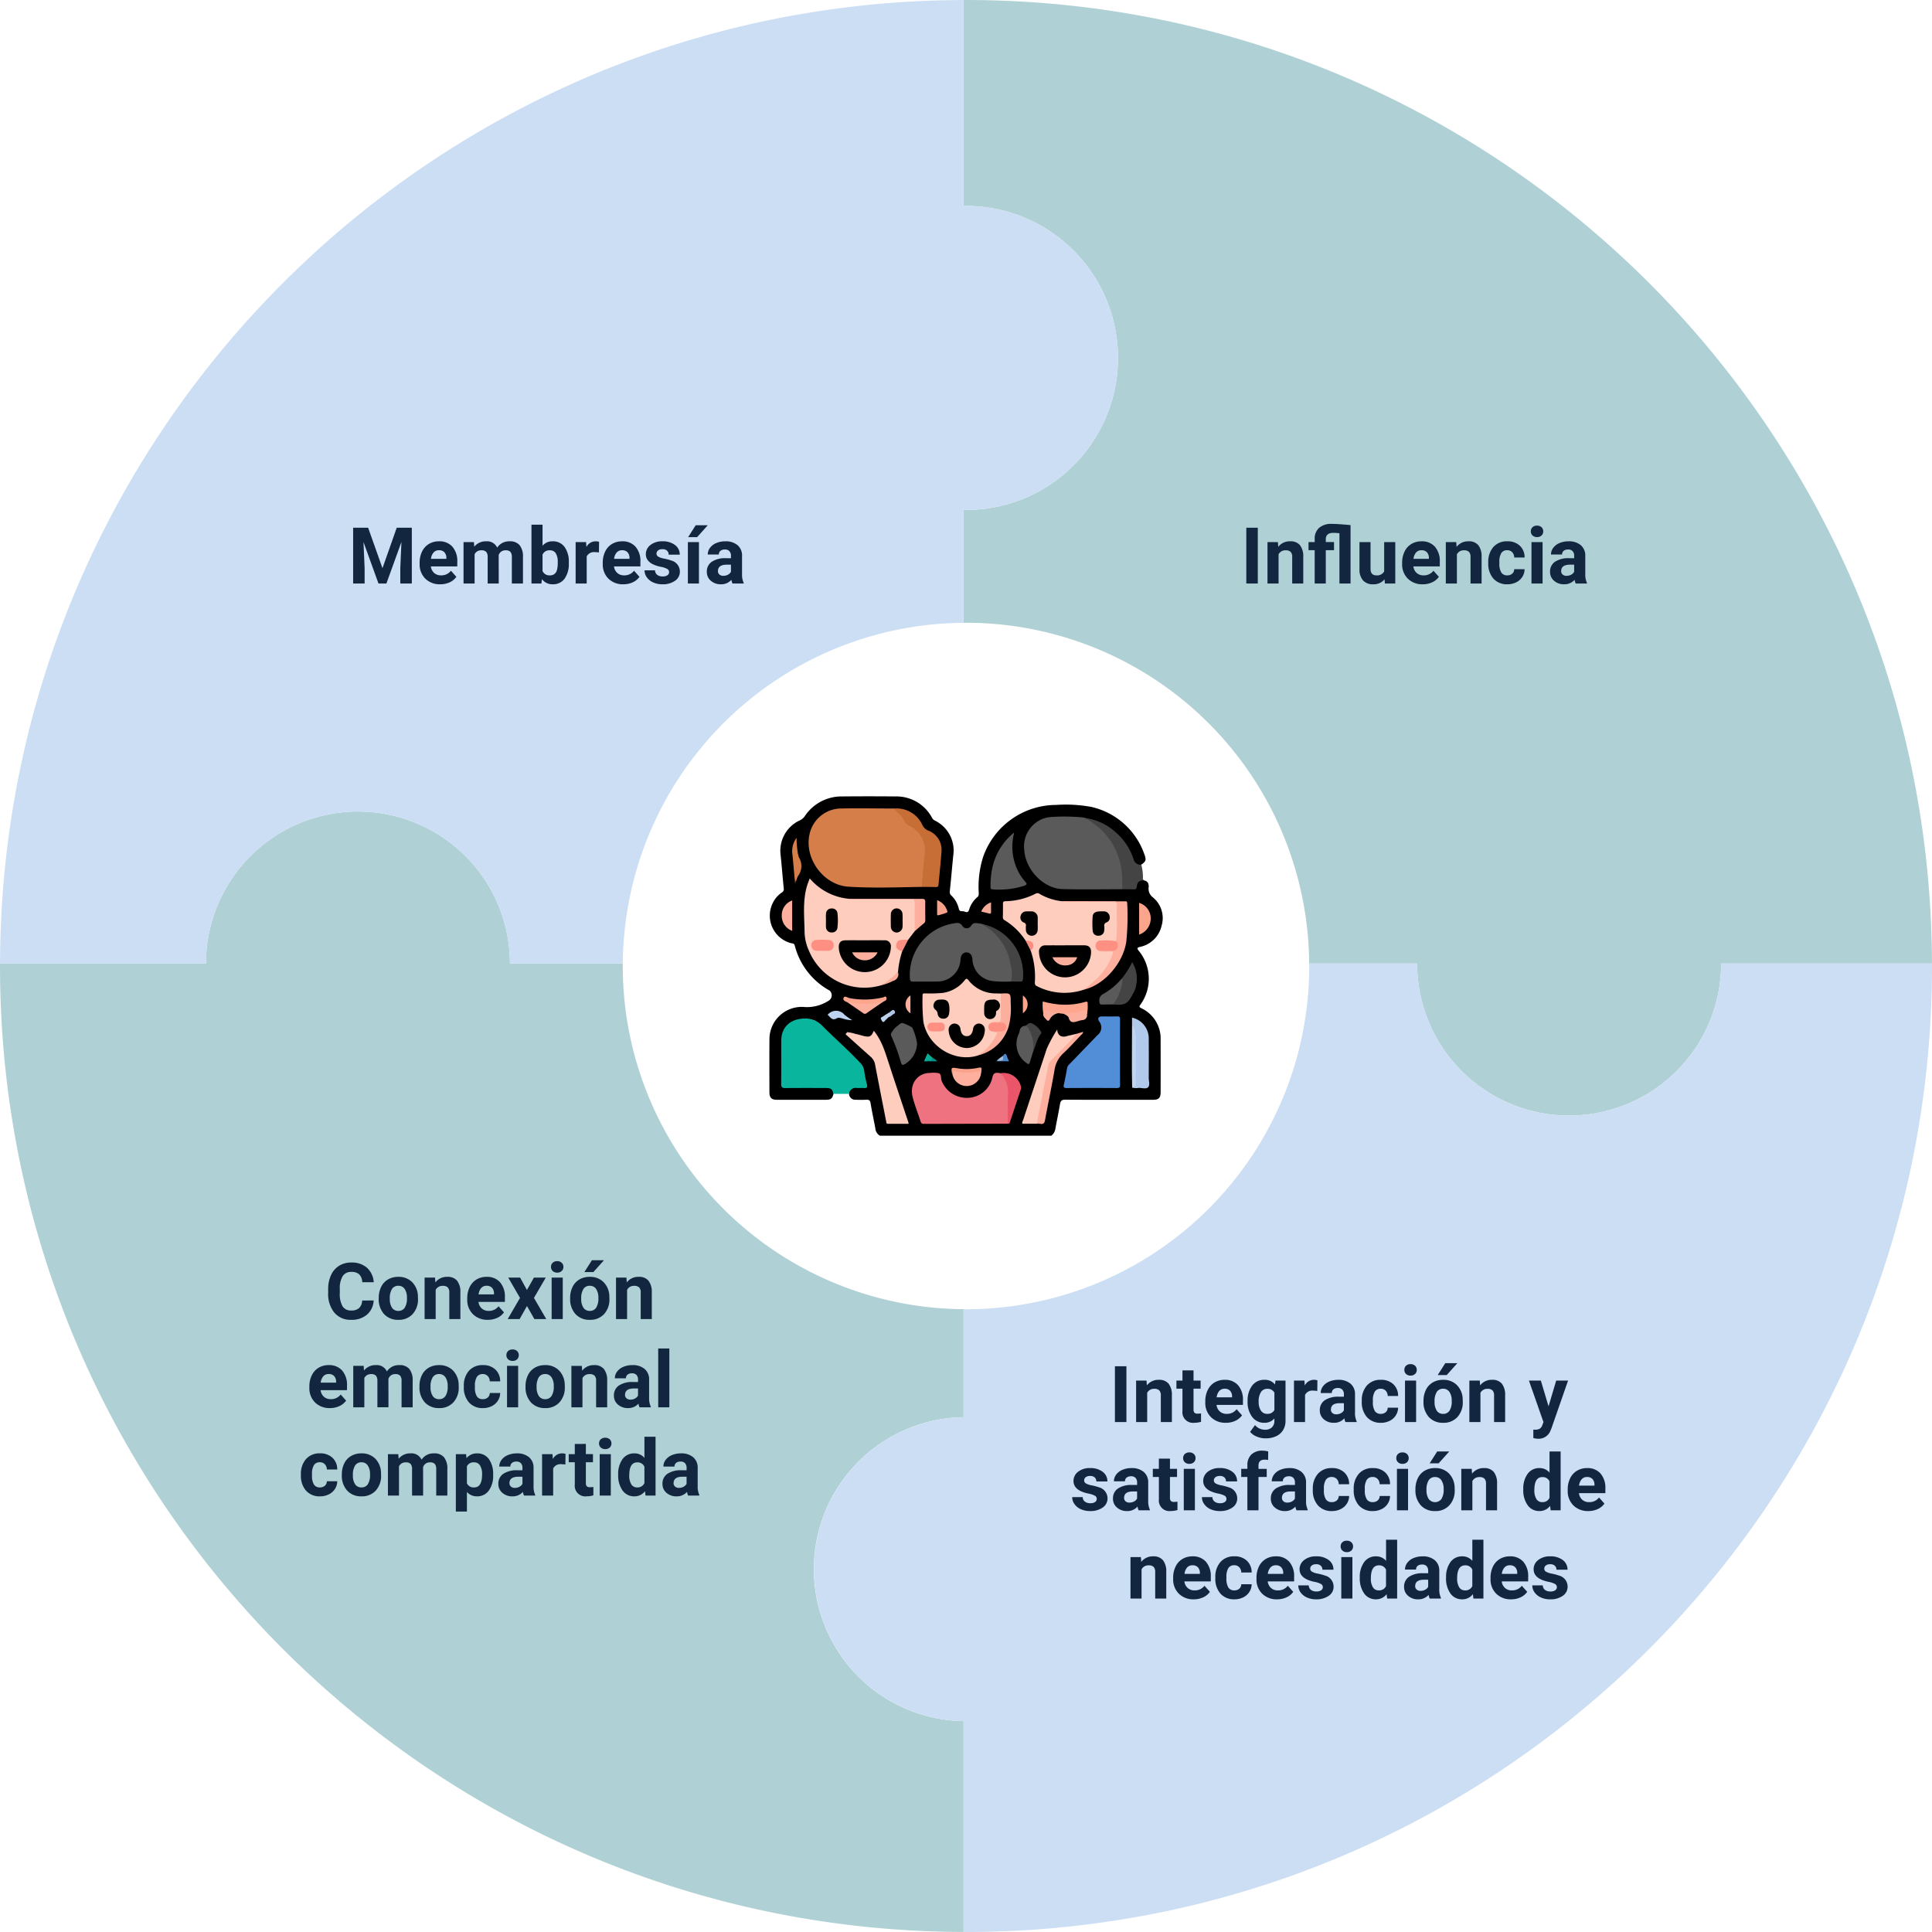<svg xmlns="http://www.w3.org/2000/svg" xmlns:xlink="http://www.w3.org/1999/xlink" width="394" height="394" viewBox="0 0 394 394">
  <defs>
    <clipPath id="clip-path">
      <rect id="Rectángulo_37802" data-name="Rectángulo 37802" width="394" height="394" fill="none"/>
    </clipPath>
    <clipPath id="clip-path-2">
      <rect id="Rectángulo_37894" data-name="Rectángulo 37894" width="80.202" height="69.208" fill="none"/>
    </clipPath>
  </defs>
  <g id="Grupo_158660" data-name="Grupo 158660" transform="translate(-603 -4420)">
    <g id="Grupo_158659" data-name="Grupo 158659">
      <g id="Grupo_157801" data-name="Grupo 157801" transform="translate(603 4420)">
        <g id="Grupo_157800" data-name="Grupo 157800" clip-path="url(#clip-path)">
          <path id="Trazado_130938" data-name="Trazado 130938" d="M197,0c-.167,0-.333.006-.5.006V42.013c.167,0,.332-.013.5-.013a31,31,0,0,1,0,62c-.168,0-.333-.01-.5-.013v23.026c.167,0,.332-.013.5-.013a69.992,69.992,0,0,1,69.987,69.5H289a31,31,0,0,0,62,0h42.994C393.723,87.93,305.633,0,197,0" fill="#afd1d5"/>
          <path id="Trazado_130939" data-name="Trazado 130939" d="M196.5,289.013V266.988A69.993,69.993,0,0,1,127,197c0-.167.011-.332.013-.5H104a31,31,0,0,0-62,0H.006c0,.167-.006.333-.006.5C0,305.633,87.93,393.724,196.5,393.994V350.988a30.991,30.991,0,0,1,0-61.975" fill="#afd1d5"/>
          <path id="Trazado_130940" data-name="Trazado 130940" d="M197,42c-.168,0-.333.01-.5.013V.006C88.1.276.276,88.1.006,196.5H42a31,31,0,0,1,62,0h23.013A69.985,69.985,0,0,1,196.5,127.013V103.987c.167,0,.332.013.5.013a31,31,0,0,0,0-62" fill="#ccdef4"/>
          <path id="Trazado_130941" data-name="Trazado 130941" d="M393.994,196.5H351a31,31,0,0,1-62,0H266.988c0,.167.012.332.012.5a70,70,0,0,1-70,70c-.167,0-.332-.011-.5-.013v22.026a30.991,30.991,0,0,0,0,61.974v43.007c.167,0,.333.006.5.006,108.8,0,197-88.2,197-197,0-.167-.006-.333-.006-.5" fill="#ccdef4"/>
        </g>
      </g>
      <path id="Trazado_133796" data-name="Trazado 133796" d="M4.078-11.375,7-3.125l2.906-8.25h3.078V0H10.633V-3.109l.234-5.367L7.8,0H6.188L3.125-8.469l.234,5.359V0H1.016V-11.375ZM18.773.156A4.15,4.15,0,0,1,15.746-.984a4.054,4.054,0,0,1-1.168-3.039v-.219A5.106,5.106,0,0,1,15.07-6.52a3.612,3.612,0,0,1,1.395-1.547,3.914,3.914,0,0,1,2.059-.543,3.508,3.508,0,0,1,2.73,1.094,4.444,4.444,0,0,1,1,3.1v.922H16.867a2.1,2.1,0,0,0,.66,1.328,2,2,0,0,0,1.395.5,2.437,2.437,0,0,0,2.039-.945L22.07-1.367A3.389,3.389,0,0,1,20.7-.246,4.511,4.511,0,0,1,18.773.156Zm-.258-6.945a1.411,1.411,0,0,0-1.09.455,2.357,2.357,0,0,0-.535,1.3h3.141v-.181a1.681,1.681,0,0,0-.406-1.165A1.456,1.456,0,0,0,18.516-6.789Zm7.133-1.664.07.945a2.971,2.971,0,0,1,2.43-1.1A2.255,2.255,0,0,1,30.391-7.32,2.9,2.9,0,0,1,32.93-8.609a2.521,2.521,0,0,1,2.047.8,3.681,3.681,0,0,1,.672,2.41V0H33.383V-5.391A1.61,1.61,0,0,0,33.1-6.441a1.246,1.246,0,0,0-.992-.332A1.409,1.409,0,0,0,30.7-5.8L30.711,0H28.453V-5.383a1.59,1.59,0,0,0-.289-1.062,1.259,1.259,0,0,0-.984-.328,1.463,1.463,0,0,0-1.391.8V0H23.531V-8.453ZM45-4.148A5.119,5.119,0,0,1,44.133-.98,2.872,2.872,0,0,1,41.711.156,2.639,2.639,0,0,1,39.516-.9l-.1.9H37.383V-12h2.258v4.3A2.571,2.571,0,0,1,41.7-8.609a2.9,2.9,0,0,1,2.426,1.137A5.126,5.126,0,0,1,45-4.273Zm-2.258-.164a3.363,3.363,0,0,0-.406-1.871,1.374,1.374,0,0,0-1.211-.59,1.489,1.489,0,0,0-1.484.883v3.336a1.509,1.509,0,0,0,1.5.891,1.394,1.394,0,0,0,1.438-1.078A5.562,5.562,0,0,0,42.742-4.312Zm8.4-2.023a6.134,6.134,0,0,0-.812-.062,1.654,1.654,0,0,0-1.68.867V0H46.391V-8.453h2.133l.063,1.008a2.092,2.092,0,0,1,1.883-1.164,2.366,2.366,0,0,1,.7.1ZM56.117.156A4.15,4.15,0,0,1,53.09-.984a4.054,4.054,0,0,1-1.168-3.039v-.219a5.106,5.106,0,0,1,.492-2.277,3.612,3.612,0,0,1,1.395-1.547,3.914,3.914,0,0,1,2.059-.543A3.508,3.508,0,0,1,58.6-7.516a4.444,4.444,0,0,1,1,3.1v.922H54.211a2.1,2.1,0,0,0,.66,1.328,2,2,0,0,0,1.395.5A2.437,2.437,0,0,0,58.3-2.609l1.109,1.242A3.389,3.389,0,0,1,58.039-.246,4.511,4.511,0,0,1,56.117.156Zm-.258-6.945a1.411,1.411,0,0,0-1.09.455,2.357,2.357,0,0,0-.535,1.3h3.141v-.181a1.681,1.681,0,0,0-.406-1.165A1.456,1.456,0,0,0,55.859-6.789Zm9.594,4.453a.727.727,0,0,0-.41-.652,4.659,4.659,0,0,0-1.316-.426q-3.016-.633-3.016-2.562a2.323,2.323,0,0,1,.934-1.879,3.766,3.766,0,0,1,2.441-.754,4.053,4.053,0,0,1,2.574.758,2.388,2.388,0,0,1,.965,1.969H65.367a1.092,1.092,0,0,0-.312-.8A1.322,1.322,0,0,0,64.078-7a1.351,1.351,0,0,0-.883.258.814.814,0,0,0-.312.656.7.7,0,0,0,.355.605,3.657,3.657,0,0,0,1.2.4,9.8,9.8,0,0,1,1.422.379A2.336,2.336,0,0,1,67.648-2.43a2.2,2.2,0,0,1-.992,1.871,4.28,4.28,0,0,1-2.562.715,4.47,4.47,0,0,1-1.887-.379,3.166,3.166,0,0,1-1.293-1.039,2.414,2.414,0,0,1-.469-1.426h2.141a1.179,1.179,0,0,0,.445.922,1.766,1.766,0,0,0,1.109.32,1.635,1.635,0,0,0,.98-.246A.766.766,0,0,0,65.453-2.336ZM71.539,0H69.281V-8.453h2.258Zm-.664-11.883h2.461L71.172-9.461H69.336ZM78.383,0a2.507,2.507,0,0,1-.227-.758,2.732,2.732,0,0,1-2.133.914,3,3,0,0,1-2.059-.719,2.312,2.312,0,0,1-.816-1.812,2.389,2.389,0,0,1,1-2.062,4.915,4.915,0,0,1,2.879-.727h1.039v-.484a1.393,1.393,0,0,0-.3-.937,1.183,1.183,0,0,0-.949-.352,1.345,1.345,0,0,0-.895.273.929.929,0,0,0-.324.75H73.336a2.268,2.268,0,0,1,.453-1.359,3,3,0,0,1,1.281-.98,4.669,4.669,0,0,1,1.859-.355,3.689,3.689,0,0,1,2.48.785,2.747,2.747,0,0,1,.918,2.207v3.664a4.041,4.041,0,0,0,.336,1.82V0ZM76.516-1.57a1.945,1.945,0,0,0,.922-.223,1.462,1.462,0,0,0,.625-.6V-3.844h-.844q-1.7,0-1.8,1.172l-.008.133a.9.9,0,0,0,.3.7A1.153,1.153,0,0,0,76.516-1.57Z" transform="translate(674 4539)" fill="#12263f"/>
      <path id="Trazado_133797" data-name="Trazado 133797" d="M3.508,0H1.164V-11.375H3.508Zm4.1-8.453.07.977a2.951,2.951,0,0,1,2.43-1.133,2.453,2.453,0,0,1,2,.789,3.682,3.682,0,0,1,.672,2.359V0H10.523V-5.406a1.465,1.465,0,0,0-.312-1.043,1.4,1.4,0,0,0-1.039-.324,1.553,1.553,0,0,0-1.43.813V0H5.484V-8.453Zm12.547-1.8a10.867,10.867,0,0,0-1.25-.078q-1.531,0-1.531,1.3v.57h1.68V-6.8h-1.68V0H15.109V-6.8H13.852V-8.453h1.258v-.656a2.888,2.888,0,0,1,.922-2.262,3.769,3.769,0,0,1,2.563-.793q1.18,0,3.828.25V0H20.156Zm9.2,9.391A2.831,2.831,0,0,1,27.047.156a2.67,2.67,0,0,1-2.074-.781,3.335,3.335,0,0,1-.73-2.289V-8.453H26.5v5.467q0,1.322,1.2,1.322a1.63,1.63,0,0,0,1.578-.8V-8.453h2.266V0H29.422ZM37.141.156A4.15,4.15,0,0,1,34.113-.984a4.054,4.054,0,0,1-1.168-3.039v-.219a5.106,5.106,0,0,1,.492-2.277,3.612,3.612,0,0,1,1.395-1.547,3.914,3.914,0,0,1,2.059-.543,3.508,3.508,0,0,1,2.73,1.094,4.444,4.444,0,0,1,1,3.1v.922H35.234a2.1,2.1,0,0,0,.66,1.328,2,2,0,0,0,1.395.5,2.437,2.437,0,0,0,2.039-.945l1.109,1.242A3.389,3.389,0,0,1,39.063-.246,4.511,4.511,0,0,1,37.141.156Zm-.258-6.945a1.411,1.411,0,0,0-1.09.455,2.357,2.357,0,0,0-.535,1.3H38.4v-.181a1.681,1.681,0,0,0-.406-1.165A1.456,1.456,0,0,0,36.883-6.789Zm7.094-1.664.07.977a2.951,2.951,0,0,1,2.43-1.133,2.453,2.453,0,0,1,2,.789,3.682,3.682,0,0,1,.672,2.359V0H46.891V-5.406a1.465,1.465,0,0,0-.312-1.043,1.4,1.4,0,0,0-1.039-.324,1.553,1.553,0,0,0-1.43.813V0H41.852V-8.453Zm10.4,6.789a1.481,1.481,0,0,0,1.016-.344,1.2,1.2,0,0,0,.406-.914h2.117a2.9,2.9,0,0,1-.469,1.574A3.093,3.093,0,0,1,56.184-.238a3.949,3.949,0,0,1-1.77.395A3.67,3.67,0,0,1,51.555-1,4.56,4.56,0,0,1,50.508-4.18v-.148a4.508,4.508,0,0,1,1.039-3.117A3.627,3.627,0,0,1,54.4-8.609a3.555,3.555,0,0,1,2.543.9,3.2,3.2,0,0,1,.973,2.4H55.8a1.551,1.551,0,0,0-.406-1.072,1.354,1.354,0,0,0-1.031-.412,1.36,1.36,0,0,0-1.191.575,3.333,3.333,0,0,0-.4,1.866v.235a3.375,3.375,0,0,0,.4,1.878A1.377,1.377,0,0,0,54.375-1.664ZM61.586,0H59.32V-8.453h2.266Zm-2.4-10.641a1.112,1.112,0,0,1,.34-.836,1.277,1.277,0,0,1,.926-.328,1.28,1.28,0,0,1,.922.328,1.105,1.105,0,0,1,.344.836,1.108,1.108,0,0,1-.348.844,1.283,1.283,0,0,1-.918.328,1.283,1.283,0,0,1-.918-.328A1.108,1.108,0,0,1,59.188-10.641ZM68.344,0a2.507,2.507,0,0,1-.227-.758,2.732,2.732,0,0,1-2.133.914,3,3,0,0,1-2.059-.719,2.312,2.312,0,0,1-.816-1.812,2.389,2.389,0,0,1,1-2.062,4.915,4.915,0,0,1,2.879-.727h1.039v-.484a1.393,1.393,0,0,0-.3-.937,1.183,1.183,0,0,0-.949-.352,1.345,1.345,0,0,0-.895.273.929.929,0,0,0-.324.75H63.3a2.268,2.268,0,0,1,.453-1.359,3,3,0,0,1,1.281-.98,4.669,4.669,0,0,1,1.859-.355,3.689,3.689,0,0,1,2.48.785,2.747,2.747,0,0,1,.918,2.207v3.664a4.041,4.041,0,0,0,.336,1.82V0ZM66.477-1.57a1.945,1.945,0,0,0,.922-.223,1.462,1.462,0,0,0,.625-.6V-3.844H67.18q-1.7,0-1.8,1.172l-.008.133a.9.9,0,0,0,.3.7A1.153,1.153,0,0,0,66.477-1.57Z" transform="translate(856 4539)" fill="#12263f"/>
      <path id="Trazado_133798" data-name="Trazado 133798" d="M-25.8-3.789A4.025,4.025,0,0,1-27.16-.9,4.76,4.76,0,0,1-30.383.156a4.28,4.28,0,0,1-3.441-1.473,6.038,6.038,0,0,1-1.254-4.043v-.7A6.819,6.819,0,0,1-34.5-8.945a4.332,4.332,0,0,1,1.652-1.918,4.629,4.629,0,0,1,2.5-.668,4.637,4.637,0,0,1,3.172,1.055,4.326,4.326,0,0,1,1.391,2.961h-2.344a2.376,2.376,0,0,0-.613-1.6,2.271,2.271,0,0,0-1.605-.5,1.991,1.991,0,0,0-1.754.84,4.707,4.707,0,0,0-.6,2.605V-5.3a5.038,5.038,0,0,0,.559,2.7,1.954,1.954,0,0,0,1.762.852,2.314,2.314,0,0,0,1.621-.5,2.241,2.241,0,0,0,.613-1.535Zm1.039-.516a5.013,5.013,0,0,1,.484-2.242A3.546,3.546,0,0,1-22.887-8.07a4.069,4.069,0,0,1,2.113-.539A3.849,3.849,0,0,1-17.98-7.562a4.2,4.2,0,0,1,1.207,2.844l.016.578A4.418,4.418,0,0,1-17.844-1.02,3.775,3.775,0,0,1-20.758.156a3.793,3.793,0,0,1-2.918-1.172A4.5,4.5,0,0,1-24.766-4.2Zm2.258.16A3.16,3.16,0,0,0-22.055-2.3a1.5,1.5,0,0,0,1.3.638,1.5,1.5,0,0,0,1.281-.63,3.457,3.457,0,0,0,.461-2.015,3.128,3.128,0,0,0-.461-1.831,1.5,1.5,0,0,0-1.3-.649,1.474,1.474,0,0,0-1.281.646A3.516,3.516,0,0,0-22.508-4.144Zm9.219-4.309.07.977a2.951,2.951,0,0,1,2.43-1.133,2.453,2.453,0,0,1,2,.789,3.682,3.682,0,0,1,.672,2.359V0h-2.258V-5.406a1.465,1.465,0,0,0-.312-1.043,1.4,1.4,0,0,0-1.039-.324,1.553,1.553,0,0,0-1.43.813V0h-2.258V-8.453ZM-2.516.156A4.15,4.15,0,0,1-5.543-.984,4.054,4.054,0,0,1-6.711-4.023v-.219A5.106,5.106,0,0,1-6.219-6.52,3.612,3.612,0,0,1-4.824-8.066a3.914,3.914,0,0,1,2.059-.543A3.508,3.508,0,0,1-.035-7.516a4.444,4.444,0,0,1,1,3.1v.922H-4.422a2.1,2.1,0,0,0,.66,1.328,2,2,0,0,0,1.395.5A2.437,2.437,0,0,0-.328-2.609L.781-1.367A3.389,3.389,0,0,1-.594-.246,4.511,4.511,0,0,1-2.516.156Zm-.258-6.945a1.411,1.411,0,0,0-1.09.455,2.357,2.357,0,0,0-.535,1.3h3.141v-.181a1.681,1.681,0,0,0-.406-1.165A1.456,1.456,0,0,0-2.773-6.789Zm8.234.859L6.883-8.453H9.3L6.891-4.312,9.4,0H6.977L5.469-2.656,3.969,0H1.539L4.047-4.312l-2.4-4.141H4.07ZM12.766,0H10.5V-8.453h2.266Zm-2.4-10.641a1.112,1.112,0,0,1,.34-.836,1.277,1.277,0,0,1,.926-.328,1.28,1.28,0,0,1,.922.328,1.105,1.105,0,0,1,.344.836,1.108,1.108,0,0,1-.348.844,1.283,1.283,0,0,1-.918.328,1.283,1.283,0,0,1-.918-.328A1.108,1.108,0,0,1,10.367-10.641ZM14.273-4.3a5.013,5.013,0,0,1,.484-2.242A3.546,3.546,0,0,1,16.152-8.07a4.069,4.069,0,0,1,2.113-.539,3.849,3.849,0,0,1,2.793,1.047,4.2,4.2,0,0,1,1.207,2.844l.016.578A4.418,4.418,0,0,1,21.2-1.02,3.775,3.775,0,0,1,18.281.156a3.793,3.793,0,0,1-2.918-1.172A4.5,4.5,0,0,1,14.273-4.2Zm2.258.16A3.16,3.16,0,0,0,16.984-2.3a1.5,1.5,0,0,0,1.3.638,1.5,1.5,0,0,0,1.281-.63,3.457,3.457,0,0,0,.461-2.015,3.128,3.128,0,0,0-.461-1.831,1.5,1.5,0,0,0-1.3-.649,1.474,1.474,0,0,0-1.281.646A3.516,3.516,0,0,0,16.531-4.144ZM18.711-12h2.461L19.008-9.578H17.172ZM25.75-8.453l.07.977a2.951,2.951,0,0,1,2.43-1.133,2.453,2.453,0,0,1,2,.789,3.682,3.682,0,0,1,.672,2.359V0H28.664V-5.406a1.465,1.465,0,0,0-.312-1.043,1.4,1.4,0,0,0-1.039-.324,1.553,1.553,0,0,0-1.43.813V0H23.625V-8.453ZM-34.715,18.156a4.15,4.15,0,0,1-3.027-1.141,4.054,4.054,0,0,1-1.168-3.039v-.219a5.106,5.106,0,0,1,.492-2.277,3.612,3.612,0,0,1,1.395-1.547,3.914,3.914,0,0,1,2.059-.543,3.508,3.508,0,0,1,2.73,1.094,4.444,4.444,0,0,1,1,3.1v.922h-5.383a2.1,2.1,0,0,0,.66,1.328,2,2,0,0,0,1.395.5,2.437,2.437,0,0,0,2.039-.945l1.109,1.242a3.389,3.389,0,0,1-1.375,1.121A4.511,4.511,0,0,1-34.715,18.156Zm-.258-6.945a1.411,1.411,0,0,0-1.09.455,2.357,2.357,0,0,0-.535,1.3h3.141v-.181a1.681,1.681,0,0,0-.406-1.165A1.456,1.456,0,0,0-34.973,11.211Zm7.133-1.664.07.945a2.971,2.971,0,0,1,2.43-1.1A2.255,2.255,0,0,1-23.1,10.68a2.9,2.9,0,0,1,2.539-1.289,2.521,2.521,0,0,1,2.047.8,3.681,3.681,0,0,1,.672,2.41V18h-2.266V12.609a1.61,1.61,0,0,0-.281-1.051,1.246,1.246,0,0,0-.992-.332,1.409,1.409,0,0,0-1.406.969l.008,5.8h-2.258V12.617a1.59,1.59,0,0,0-.289-1.062,1.259,1.259,0,0,0-.984-.328,1.463,1.463,0,0,0-1.391.8V18h-2.258V9.547ZM-16.457,13.7a5.013,5.013,0,0,1,.484-2.242A3.546,3.546,0,0,1-14.578,9.93a4.069,4.069,0,0,1,2.113-.539,3.849,3.849,0,0,1,2.793,1.047,4.2,4.2,0,0,1,1.207,2.844l.016.578A4.418,4.418,0,0,1-9.535,16.98a3.775,3.775,0,0,1-2.914,1.176,3.793,3.793,0,0,1-2.918-1.172,4.5,4.5,0,0,1-1.09-3.187Zm2.258.16a3.16,3.16,0,0,0,.453,1.843,1.5,1.5,0,0,0,1.3.638,1.5,1.5,0,0,0,1.281-.63,3.457,3.457,0,0,0,.461-2.015,3.128,3.128,0,0,0-.461-1.831,1.5,1.5,0,0,0-1.3-.649,1.474,1.474,0,0,0-1.281.646A3.516,3.516,0,0,0-14.2,13.856Zm10.656,2.48a1.481,1.481,0,0,0,1.016-.344,1.2,1.2,0,0,0,.406-.914H0a2.9,2.9,0,0,1-.469,1.574,3.093,3.093,0,0,1-1.262,1.109,3.949,3.949,0,0,1-1.77.395A3.67,3.67,0,0,1-6.363,17,4.56,4.56,0,0,1-7.41,13.82v-.148a4.508,4.508,0,0,1,1.039-3.117A3.627,3.627,0,0,1-3.52,9.391a3.555,3.555,0,0,1,2.543.9A3.2,3.2,0,0,1,0,12.7H-2.121a1.551,1.551,0,0,0-.406-1.072,1.354,1.354,0,0,0-1.031-.412,1.36,1.36,0,0,0-1.191.575,3.333,3.333,0,0,0-.4,1.866v.235a3.375,3.375,0,0,0,.4,1.878A1.377,1.377,0,0,0-3.543,16.336ZM3.668,18H1.4V9.547H3.668ZM1.27,7.359a1.112,1.112,0,0,1,.34-.836A1.277,1.277,0,0,1,2.535,6.2a1.28,1.28,0,0,1,.922.328,1.193,1.193,0,0,1,0,1.68,1.283,1.283,0,0,1-.918.328A1.283,1.283,0,0,1,1.617,8.2,1.108,1.108,0,0,1,1.27,7.359ZM5.176,13.7a5.013,5.013,0,0,1,.484-2.242A3.546,3.546,0,0,1,7.055,9.93a4.069,4.069,0,0,1,2.113-.539,3.849,3.849,0,0,1,2.793,1.047,4.2,4.2,0,0,1,1.207,2.844l.016.578A4.418,4.418,0,0,1,12.1,16.98a3.775,3.775,0,0,1-2.914,1.176,3.793,3.793,0,0,1-2.918-1.172A4.5,4.5,0,0,1,5.176,13.8Zm2.258.16A3.16,3.16,0,0,0,7.887,15.7a1.5,1.5,0,0,0,1.3.638,1.5,1.5,0,0,0,1.281-.63,3.457,3.457,0,0,0,.461-2.015,3.128,3.128,0,0,0-.461-1.831,1.5,1.5,0,0,0-1.3-.649,1.474,1.474,0,0,0-1.281.646A3.516,3.516,0,0,0,7.434,13.856Zm9.219-4.309.07.977a2.951,2.951,0,0,1,2.43-1.133,2.453,2.453,0,0,1,2,.789,3.682,3.682,0,0,1,.672,2.359V18H19.566V12.594a1.465,1.465,0,0,0-.312-1.043,1.4,1.4,0,0,0-1.039-.324,1.553,1.553,0,0,0-1.43.813V18H14.527V9.547ZM28.434,18a2.507,2.507,0,0,1-.227-.758,2.732,2.732,0,0,1-2.133.914,3,3,0,0,1-2.059-.719,2.312,2.312,0,0,1-.816-1.812,2.389,2.389,0,0,1,1-2.062,4.915,4.915,0,0,1,2.879-.727h1.039v-.484a1.393,1.393,0,0,0-.3-.937,1.183,1.183,0,0,0-.949-.352,1.345,1.345,0,0,0-.895.273.929.929,0,0,0-.324.75H23.387a2.268,2.268,0,0,1,.453-1.359,3,3,0,0,1,1.281-.98,4.669,4.669,0,0,1,1.859-.355,3.689,3.689,0,0,1,2.48.785,2.747,2.747,0,0,1,.918,2.207v3.664a4.041,4.041,0,0,0,.336,1.82V18Zm-1.867-1.57a1.945,1.945,0,0,0,.922-.223,1.462,1.462,0,0,0,.625-.6V14.156H27.27q-1.7,0-1.8,1.172l-.008.133a.9.9,0,0,0,.3.7A1.153,1.153,0,0,0,26.566,16.43ZM34.5,18H32.23V6H34.5ZM-36.766,34.336a1.481,1.481,0,0,0,1.016-.344,1.2,1.2,0,0,0,.406-.914h2.117a2.9,2.9,0,0,1-.469,1.574,3.093,3.093,0,0,1-1.262,1.109,3.949,3.949,0,0,1-1.77.395A3.67,3.67,0,0,1-39.586,35a4.56,4.56,0,0,1-1.047-3.184v-.148a4.508,4.508,0,0,1,1.039-3.117,3.627,3.627,0,0,1,2.852-1.164,3.555,3.555,0,0,1,2.543.9,3.2,3.2,0,0,1,.973,2.4h-2.117a1.551,1.551,0,0,0-.406-1.072,1.354,1.354,0,0,0-1.031-.412,1.36,1.36,0,0,0-1.191.575,3.333,3.333,0,0,0-.4,1.866v.235a3.375,3.375,0,0,0,.4,1.878A1.377,1.377,0,0,0-36.766,34.336Zm4.477-2.641a5.013,5.013,0,0,1,.484-2.242A3.546,3.546,0,0,1-30.41,27.93a4.069,4.069,0,0,1,2.113-.539A3.849,3.849,0,0,1-25.5,28.438,4.2,4.2,0,0,1-24.3,31.281l.016.578a4.418,4.418,0,0,1-1.086,3.121,3.775,3.775,0,0,1-2.914,1.176A3.793,3.793,0,0,1-31.2,34.984a4.5,4.5,0,0,1-1.09-3.187Zm2.258.16a3.16,3.16,0,0,0,.453,1.843,1.5,1.5,0,0,0,1.3.638A1.5,1.5,0,0,0-27,33.706a3.457,3.457,0,0,0,.461-2.015A3.128,3.128,0,0,0-27,29.86a1.5,1.5,0,0,0-1.3-.649,1.474,1.474,0,0,0-1.281.646A3.516,3.516,0,0,0-30.031,31.856Zm9.258-4.309.07.945a2.971,2.971,0,0,1,2.43-1.1,2.255,2.255,0,0,1,2.242,1.289,2.9,2.9,0,0,1,2.539-1.289,2.521,2.521,0,0,1,2.047.8,3.681,3.681,0,0,1,.672,2.41V36h-2.266V30.609a1.61,1.61,0,0,0-.281-1.051,1.246,1.246,0,0,0-.992-.332,1.409,1.409,0,0,0-1.406.969l.008,5.8h-2.258V30.617a1.59,1.59,0,0,0-.289-1.062,1.259,1.259,0,0,0-.984-.328,1.463,1.463,0,0,0-1.391.8V36h-2.258V27.547Zm19.344,4.3a5.07,5.07,0,0,1-.887,3.129,2.843,2.843,0,0,1-2.395,1.176,2.633,2.633,0,0,1-2.07-.891V39.25H-9.039v-11.7h2.094l.078.828a2.654,2.654,0,0,1,2.141-.984A2.862,2.862,0,0,1-2.3,28.547a5.207,5.207,0,0,1,.867,3.188Zm-2.258-.164a3.327,3.327,0,0,0-.418-1.82,1.361,1.361,0,0,0-1.215-.641,1.478,1.478,0,0,0-1.461.813V33.5a1.5,1.5,0,0,0,1.477.836Q-3.687,34.336-3.687,31.688ZM4.867,36a2.507,2.507,0,0,1-.227-.758,2.732,2.732,0,0,1-2.133.914,3,3,0,0,1-2.059-.719,2.312,2.312,0,0,1-.816-1.812,2.389,2.389,0,0,1,1-2.062,4.915,4.915,0,0,1,2.879-.727H4.547v-.484a1.393,1.393,0,0,0-.3-.937,1.183,1.183,0,0,0-.949-.352,1.345,1.345,0,0,0-.895.273.929.929,0,0,0-.324.75H-.18a2.268,2.268,0,0,1,.453-1.359,3,3,0,0,1,1.281-.98,4.669,4.669,0,0,1,1.859-.355,3.689,3.689,0,0,1,2.48.785,2.747,2.747,0,0,1,.918,2.207v3.664a4.041,4.041,0,0,0,.336,1.82V36ZM3,34.43a1.945,1.945,0,0,0,.922-.223,1.462,1.462,0,0,0,.625-.6V32.156H3.7q-1.7,0-1.8,1.172l-.008.133a.9.9,0,0,0,.3.7A1.153,1.153,0,0,0,3,34.43Zm10.3-4.766a6.134,6.134,0,0,0-.812-.062,1.654,1.654,0,0,0-1.68.867V36H8.547V27.547H10.68l.063,1.008a2.092,2.092,0,0,1,1.883-1.164,2.366,2.366,0,0,1,.7.1Zm4.18-4.2v2.078h1.445V29.2H17.477v4.219a1.007,1.007,0,0,0,.18.672.9.9,0,0,0,.688.2,3.6,3.6,0,0,0,.664-.055v1.711a4.648,4.648,0,0,1-1.367.2,2.156,2.156,0,0,1-2.422-2.4V29.2H13.984V27.547h1.234V25.469ZM22.563,36H20.3V27.547h2.266Zm-2.4-10.641a1.112,1.112,0,0,1,.34-.836,1.465,1.465,0,0,1,1.848,0,1.193,1.193,0,0,1,0,1.68,1.448,1.448,0,0,1-1.836,0A1.108,1.108,0,0,1,20.164,25.359Zm3.906,6.352a5.094,5.094,0,0,1,.887-3.148,2.877,2.877,0,0,1,2.426-1.172,2.589,2.589,0,0,1,2.039.922V24h2.266V36H29.648l-.109-.9a2.657,2.657,0,0,1-2.172,1.055,2.869,2.869,0,0,1-2.395-1.176A5.258,5.258,0,0,1,24.07,31.711Zm2.258.168a3.337,3.337,0,0,0,.414,1.823,1.349,1.349,0,0,0,1.2.634,1.511,1.511,0,0,0,1.477-.884V30.111a1.489,1.489,0,0,0-1.461-.884Q26.328,29.227,26.328,31.879ZM38.336,36a2.507,2.507,0,0,1-.227-.758,2.732,2.732,0,0,1-2.133.914,3,3,0,0,1-2.059-.719,2.312,2.312,0,0,1-.816-1.812,2.389,2.389,0,0,1,1-2.062,4.915,4.915,0,0,1,2.879-.727h1.039v-.484a1.393,1.393,0,0,0-.3-.937,1.183,1.183,0,0,0-.949-.352,1.345,1.345,0,0,0-.895.273.929.929,0,0,0-.324.75H33.289a2.268,2.268,0,0,1,.453-1.359,3,3,0,0,1,1.281-.98,4.669,4.669,0,0,1,1.859-.355,3.689,3.689,0,0,1,2.48.785,2.747,2.747,0,0,1,.918,2.207v3.664a4.041,4.041,0,0,0,.336,1.82V36Zm-1.867-1.57a1.945,1.945,0,0,0,.922-.223,1.462,1.462,0,0,0,.625-.6V32.156h-.844q-1.7,0-1.8,1.172l-.008.133a.9.9,0,0,0,.3.7A1.153,1.153,0,0,0,36.469,34.43Z" transform="translate(705 4689)" fill="#12263f"/>
      <path id="Trazado_133799" data-name="Trazado 133799" d="M-45.285,0h-2.344V-11.375h2.344Zm4.1-8.453.07.977a2.951,2.951,0,0,1,2.43-1.133,2.453,2.453,0,0,1,2,.789,3.682,3.682,0,0,1,.672,2.359V0H-38.27V-5.406a1.465,1.465,0,0,0-.312-1.043,1.4,1.4,0,0,0-1.039-.324,1.553,1.553,0,0,0-1.43.813V0h-2.258V-8.453Zm9.586-2.078v2.078h1.445V-6.8H-31.6v4.219a1.007,1.007,0,0,0,.18.672.9.9,0,0,0,.688.2,3.6,3.6,0,0,0,.664-.055V-.047a4.648,4.648,0,0,1-1.367.2,2.156,2.156,0,0,1-2.422-2.4V-6.8H-35.09V-8.453h1.234v-2.078ZM-25,.156A4.15,4.15,0,0,1-28.031-.984,4.054,4.054,0,0,1-29.2-4.023v-.219a5.106,5.106,0,0,1,.492-2.277,3.612,3.612,0,0,1,1.395-1.547,3.914,3.914,0,0,1,2.059-.543,3.508,3.508,0,0,1,2.73,1.094,4.444,4.444,0,0,1,1,3.1v.922H-26.91a2.1,2.1,0,0,0,.66,1.328,2,2,0,0,0,1.395.5,2.437,2.437,0,0,0,2.039-.945l1.109,1.242A3.389,3.389,0,0,1-23.082-.246,4.511,4.511,0,0,1-25,.156Zm-.258-6.945a1.411,1.411,0,0,0-1.09.455,2.357,2.357,0,0,0-.535,1.3h3.141v-.181a1.681,1.681,0,0,0-.406-1.165A1.456,1.456,0,0,0-25.262-6.789Zm4.688,2.5a4.954,4.954,0,0,1,.926-3.133,3,3,0,0,1,2.5-1.187,2.631,2.631,0,0,1,2.164.953l.094-.8h2.047V-.281a3.613,3.613,0,0,1-.5,1.93A3.236,3.236,0,0,1-14.77,2.9a4.985,4.985,0,0,1-2.141.43,4.635,4.635,0,0,1-1.812-.371A3.217,3.217,0,0,1-20.059,2l1-1.375a2.645,2.645,0,0,0,2.047.945,1.936,1.936,0,0,0,1.4-.48,1.8,1.8,0,0,0,.5-1.363V-.727a2.612,2.612,0,0,1-2.055.883,2.992,2.992,0,0,1-2.465-1.191,4.953,4.953,0,0,1-.941-3.16Zm2.258.168a3.085,3.085,0,0,0,.461,1.8,1.466,1.466,0,0,0,1.266.653,1.568,1.568,0,0,0,1.477-.775V-6a1.564,1.564,0,0,0-1.461-.775,1.476,1.476,0,0,0-1.277.665A3.477,3.477,0,0,0-18.316-4.121ZM-6.363-6.336A6.134,6.134,0,0,0-7.176-6.4a1.654,1.654,0,0,0-1.68.867V0h-2.258V-8.453H-8.98l.063,1.008A2.092,2.092,0,0,1-7.035-8.609a2.366,2.366,0,0,1,.7.1ZM-.613,0A2.507,2.507,0,0,1-.84-.758,2.732,2.732,0,0,1-2.973.156,3,3,0,0,1-5.031-.562a2.312,2.312,0,0,1-.816-1.812,2.389,2.389,0,0,1,1-2.062,4.915,4.915,0,0,1,2.879-.727H-.934v-.484a1.393,1.393,0,0,0-.3-.937,1.183,1.183,0,0,0-.949-.352,1.345,1.345,0,0,0-.895.273.929.929,0,0,0-.324.75H-5.66a2.268,2.268,0,0,1,.453-1.359,3,3,0,0,1,1.281-.98,4.669,4.669,0,0,1,1.859-.355,3.689,3.689,0,0,1,2.48.785,2.747,2.747,0,0,1,.918,2.207v3.664a4.041,4.041,0,0,0,.336,1.82V0ZM-2.48-1.57a1.945,1.945,0,0,0,.922-.223,1.462,1.462,0,0,0,.625-.6V-3.844h-.844q-1.7,0-1.8,1.172l-.008.133a.9.9,0,0,0,.3.7A1.153,1.153,0,0,0-2.48-1.57Zm9.063-.094A1.481,1.481,0,0,0,7.6-2.008,1.2,1.2,0,0,0,8-2.922h2.117a2.9,2.9,0,0,1-.469,1.574A3.093,3.093,0,0,1,8.391-.238a3.949,3.949,0,0,1-1.77.395A3.67,3.67,0,0,1,3.762-1,4.56,4.56,0,0,1,2.715-4.18v-.148A4.508,4.508,0,0,1,3.754-7.445,3.627,3.627,0,0,1,6.605-8.609a3.555,3.555,0,0,1,2.543.9,3.2,3.2,0,0,1,.973,2.4H8A1.551,1.551,0,0,0,7.6-6.377a1.354,1.354,0,0,0-1.031-.412,1.36,1.36,0,0,0-1.191.575,3.333,3.333,0,0,0-.4,1.866v.235a3.375,3.375,0,0,0,.4,1.878A1.377,1.377,0,0,0,6.582-1.664ZM13.793,0H11.527V-8.453h2.266Zm-2.4-10.641a1.112,1.112,0,0,1,.34-.836,1.277,1.277,0,0,1,.926-.328,1.28,1.28,0,0,1,.922.328,1.105,1.105,0,0,1,.344.836,1.108,1.108,0,0,1-.348.844,1.283,1.283,0,0,1-.918.328,1.283,1.283,0,0,1-.918-.328A1.108,1.108,0,0,1,11.395-10.641ZM15.3-4.3a5.013,5.013,0,0,1,.484-2.242A3.546,3.546,0,0,1,17.18-8.07a4.069,4.069,0,0,1,2.113-.539,3.849,3.849,0,0,1,2.793,1.047,4.2,4.2,0,0,1,1.207,2.844l.016.578A4.418,4.418,0,0,1,22.223-1.02,3.775,3.775,0,0,1,19.309.156a3.793,3.793,0,0,1-2.918-1.172A4.5,4.5,0,0,1,15.3-4.2Zm2.258.16A3.16,3.16,0,0,0,18.012-2.3a1.5,1.5,0,0,0,1.3.638,1.5,1.5,0,0,0,1.281-.63,3.457,3.457,0,0,0,.461-2.015A3.128,3.128,0,0,0,20.59-6.14a1.5,1.5,0,0,0-1.3-.649,1.474,1.474,0,0,0-1.281.646A3.516,3.516,0,0,0,17.559-4.144ZM19.738-12H22.2L20.035-9.578H18.2Zm7.039,3.547.07.977a2.951,2.951,0,0,1,2.43-1.133,2.453,2.453,0,0,1,2,.789,3.682,3.682,0,0,1,.672,2.359V0H29.691V-5.406a1.465,1.465,0,0,0-.312-1.043,1.4,1.4,0,0,0-1.039-.324,1.553,1.553,0,0,0-1.43.813V0H24.652V-8.453ZM40.8-3.2l1.563-5.258h2.422l-3.4,9.766-.187.445a2.577,2.577,0,0,1-2.5,1.656,3.552,3.552,0,0,1-1-.148V1.555l.344.008a1.857,1.857,0,0,0,.957-.2,1.283,1.283,0,0,0,.5-.648l.266-.7L36.8-8.453h2.43ZM-51.336,15.664a.727.727,0,0,0-.41-.652,4.659,4.659,0,0,0-1.316-.426q-3.016-.633-3.016-2.562a2.323,2.323,0,0,1,.934-1.879A3.766,3.766,0,0,1-52.7,9.391a4.053,4.053,0,0,1,2.574.758,2.388,2.388,0,0,1,.965,1.969h-2.258a1.092,1.092,0,0,0-.312-.8A1.322,1.322,0,0,0-52.711,11a1.351,1.351,0,0,0-.883.258.814.814,0,0,0-.312.656.7.7,0,0,0,.355.605,3.657,3.657,0,0,0,1.2.4,9.8,9.8,0,0,1,1.422.379,2.336,2.336,0,0,1,1.789,2.273,2.2,2.2,0,0,1-.992,1.871,4.28,4.28,0,0,1-2.562.715,4.47,4.47,0,0,1-1.887-.379,3.166,3.166,0,0,1-1.293-1.039,2.414,2.414,0,0,1-.469-1.426H-54.2a1.179,1.179,0,0,0,.445.922,1.766,1.766,0,0,0,1.109.32,1.635,1.635,0,0,0,.98-.246A.766.766,0,0,0-51.336,15.664ZM-42.789,18a2.507,2.507,0,0,1-.227-.758,2.732,2.732,0,0,1-2.133.914,3,3,0,0,1-2.059-.719,2.312,2.312,0,0,1-.816-1.812,2.389,2.389,0,0,1,1-2.062,4.915,4.915,0,0,1,2.879-.727h1.039v-.484a1.393,1.393,0,0,0-.3-.937,1.183,1.183,0,0,0-.949-.352,1.345,1.345,0,0,0-.895.273.929.929,0,0,0-.324.75h-2.258a2.268,2.268,0,0,1,.453-1.359,3,3,0,0,1,1.281-.98,4.669,4.669,0,0,1,1.859-.355,3.689,3.689,0,0,1,2.48.785,2.747,2.747,0,0,1,.918,2.207v3.664a4.041,4.041,0,0,0,.336,1.82V18Zm-1.867-1.57a1.945,1.945,0,0,0,.922-.223,1.462,1.462,0,0,0,.625-.6V14.156h-.844q-1.7,0-1.8,1.172l-.008.133a.9.9,0,0,0,.3.7A1.153,1.153,0,0,0-44.656,16.43Zm8.25-8.961V9.547h1.445V11.2h-1.445v4.219a1.007,1.007,0,0,0,.18.672.9.9,0,0,0,.688.2,3.6,3.6,0,0,0,.664-.055v1.711a4.648,4.648,0,0,1-1.367.2,2.156,2.156,0,0,1-2.422-2.4V11.2H-39.9V9.547h1.234V7.469ZM-31.32,18h-2.266V9.547h2.266Zm-2.4-10.641a1.112,1.112,0,0,1,.34-.836,1.277,1.277,0,0,1,.926-.328,1.28,1.28,0,0,1,.922.328,1.105,1.105,0,0,1,.344.836,1.108,1.108,0,0,1-.348.844,1.283,1.283,0,0,1-.918.328,1.283,1.283,0,0,1-.918-.328A1.108,1.108,0,0,1-33.719,7.359Zm8.836,8.3a.727.727,0,0,0-.41-.652,4.659,4.659,0,0,0-1.316-.426q-3.016-.633-3.016-2.562a2.323,2.323,0,0,1,.934-1.879,3.766,3.766,0,0,1,2.441-.754,4.053,4.053,0,0,1,2.574.758,2.388,2.388,0,0,1,.965,1.969h-2.258a1.092,1.092,0,0,0-.312-.8A1.322,1.322,0,0,0-26.258,11a1.351,1.351,0,0,0-.883.258.814.814,0,0,0-.312.656.7.7,0,0,0,.355.605,3.657,3.657,0,0,0,1.2.4,9.8,9.8,0,0,1,1.422.379,2.336,2.336,0,0,1,1.789,2.273,2.2,2.2,0,0,1-.992,1.871,4.28,4.28,0,0,1-2.562.715,4.47,4.47,0,0,1-1.887-.379,3.166,3.166,0,0,1-1.293-1.039,2.414,2.414,0,0,1-.469-1.426h2.141a1.179,1.179,0,0,0,.445.922,1.766,1.766,0,0,0,1.109.32,1.635,1.635,0,0,0,.98-.246A.766.766,0,0,0-24.883,15.664ZM-20.617,18V11.2h-1.258V9.547h1.258V8.828A2.918,2.918,0,0,1-19.8,6.621a3.162,3.162,0,0,1,2.285-.785,5.278,5.278,0,0,1,1.148.156l-.023,1.75a2.878,2.878,0,0,0-.687-.07q-1.273,0-1.273,1.2v.68h1.68V11.2h-1.68V18ZM-10.6,18a2.507,2.507,0,0,1-.227-.758,2.732,2.732,0,0,1-2.133.914,3,3,0,0,1-2.059-.719,2.312,2.312,0,0,1-.816-1.812,2.389,2.389,0,0,1,1-2.062,4.915,4.915,0,0,1,2.879-.727h1.039v-.484a1.393,1.393,0,0,0-.3-.937,1.183,1.183,0,0,0-.949-.352,1.345,1.345,0,0,0-.895.273.929.929,0,0,0-.324.75h-2.258a2.268,2.268,0,0,1,.453-1.359,3,3,0,0,1,1.281-.98,4.669,4.669,0,0,1,1.859-.355,3.689,3.689,0,0,1,2.48.785,2.747,2.747,0,0,1,.918,2.207v3.664a4.041,4.041,0,0,0,.336,1.82V18Zm-1.867-1.57a1.945,1.945,0,0,0,.922-.223,1.462,1.462,0,0,0,.625-.6V14.156h-.844q-1.7,0-1.8,1.172l-.008.133a.9.9,0,0,0,.3.7A1.153,1.153,0,0,0-12.469,16.43Zm9.063-.094a1.481,1.481,0,0,0,1.016-.344,1.2,1.2,0,0,0,.406-.914H.133a2.9,2.9,0,0,1-.469,1.574A3.093,3.093,0,0,1-1.6,17.762a3.949,3.949,0,0,1-1.77.395A3.67,3.67,0,0,1-6.227,17,4.56,4.56,0,0,1-7.273,13.82v-.148a4.508,4.508,0,0,1,1.039-3.117A3.627,3.627,0,0,1-3.383,9.391a3.555,3.555,0,0,1,2.543.9,3.2,3.2,0,0,1,.973,2.4H-1.984a1.551,1.551,0,0,0-.406-1.072,1.354,1.354,0,0,0-1.031-.412,1.36,1.36,0,0,0-1.191.575,3.333,3.333,0,0,0-.4,1.866v.235a3.375,3.375,0,0,0,.4,1.878A1.377,1.377,0,0,0-3.406,16.336Zm8.344,0a1.481,1.481,0,0,0,1.016-.344,1.2,1.2,0,0,0,.406-.914H8.477a2.9,2.9,0,0,1-.469,1.574,3.093,3.093,0,0,1-1.262,1.109,3.949,3.949,0,0,1-1.77.395A3.67,3.67,0,0,1,2.117,17,4.56,4.56,0,0,1,1.07,13.82v-.148a4.508,4.508,0,0,1,1.039-3.117A3.627,3.627,0,0,1,4.961,9.391a3.555,3.555,0,0,1,2.543.9,3.2,3.2,0,0,1,.973,2.4H6.359a1.551,1.551,0,0,0-.406-1.072,1.354,1.354,0,0,0-1.031-.412,1.36,1.36,0,0,0-1.191.575,3.333,3.333,0,0,0-.4,1.866v.235a3.375,3.375,0,0,0,.4,1.878A1.377,1.377,0,0,0,4.938,16.336ZM12.148,18H9.883V9.547h2.266ZM9.75,7.359a1.112,1.112,0,0,1,.34-.836,1.277,1.277,0,0,1,.926-.328,1.28,1.28,0,0,1,.922.328,1.193,1.193,0,0,1,0,1.68,1.283,1.283,0,0,1-.918.328A1.283,1.283,0,0,1,10.1,8.2,1.108,1.108,0,0,1,9.75,7.359ZM13.656,13.7a5.013,5.013,0,0,1,.484-2.242A3.546,3.546,0,0,1,15.535,9.93a4.069,4.069,0,0,1,2.113-.539,3.849,3.849,0,0,1,2.793,1.047,4.2,4.2,0,0,1,1.207,2.844l.016.578a4.418,4.418,0,0,1-1.086,3.121,3.775,3.775,0,0,1-2.914,1.176,3.793,3.793,0,0,1-2.918-1.172,4.5,4.5,0,0,1-1.09-3.187Zm2.258.16a3.16,3.16,0,0,0,.453,1.843,1.628,1.628,0,0,0,2.578.008,3.457,3.457,0,0,0,.461-2.015,3.128,3.128,0,0,0-.461-1.831,1.5,1.5,0,0,0-1.3-.649,1.474,1.474,0,0,0-1.281.646A3.516,3.516,0,0,0,15.914,13.856ZM18.094,6h2.461L18.391,8.422H16.555Zm7.039,3.547.07.977a2.951,2.951,0,0,1,2.43-1.133,2.453,2.453,0,0,1,2,.789,3.682,3.682,0,0,1,.672,2.359V18H28.047V12.594a1.465,1.465,0,0,0-.312-1.043,1.4,1.4,0,0,0-1.039-.324,1.553,1.553,0,0,0-1.43.813V18H23.008V9.547Zm10.516,4.164a5.094,5.094,0,0,1,.887-3.148,2.877,2.877,0,0,1,2.426-1.172A2.589,2.589,0,0,1,41,10.313V6h2.266V18H41.227l-.109-.9a2.657,2.657,0,0,1-2.172,1.055,2.869,2.869,0,0,1-2.395-1.176A5.258,5.258,0,0,1,35.648,13.711Zm2.258.168A3.337,3.337,0,0,0,38.32,15.7a1.349,1.349,0,0,0,1.2.634A1.511,1.511,0,0,0,41,15.452V12.111a1.489,1.489,0,0,0-1.461-.884Q37.906,11.227,37.906,13.879Zm11,4.277a4.15,4.15,0,0,1-3.027-1.141,4.054,4.054,0,0,1-1.168-3.039v-.219A5.106,5.106,0,0,1,45.2,11.48,3.612,3.612,0,0,1,46.6,9.934a3.914,3.914,0,0,1,2.059-.543,3.508,3.508,0,0,1,2.73,1.094,4.444,4.444,0,0,1,1,3.1v.922H47a2.1,2.1,0,0,0,.66,1.328,2,2,0,0,0,1.395.5,2.437,2.437,0,0,0,2.039-.945L52.2,16.633a3.389,3.389,0,0,1-1.375,1.121A4.511,4.511,0,0,1,48.906,18.156Zm-.258-6.945a1.411,1.411,0,0,0-1.09.455,2.357,2.357,0,0,0-.535,1.3h3.141v-.181a1.681,1.681,0,0,0-.406-1.165A1.456,1.456,0,0,0,48.648,11.211Zm-90.98,16.336.07.977a2.951,2.951,0,0,1,2.43-1.133,2.453,2.453,0,0,1,2,.789,3.682,3.682,0,0,1,.672,2.359V36h-2.258V30.594a1.465,1.465,0,0,0-.312-1.043,1.4,1.4,0,0,0-1.039-.324,1.553,1.553,0,0,0-1.43.813V36h-2.258V27.547Zm10.773,8.609a4.15,4.15,0,0,1-3.027-1.141,4.054,4.054,0,0,1-1.168-3.039v-.219a5.106,5.106,0,0,1,.492-2.277,3.612,3.612,0,0,1,1.395-1.547,3.914,3.914,0,0,1,2.059-.543,3.508,3.508,0,0,1,2.73,1.094,4.444,4.444,0,0,1,1,3.1v.922h-5.383a2.1,2.1,0,0,0,.66,1.328,2,2,0,0,0,1.395.5,2.437,2.437,0,0,0,2.039-.945l1.109,1.242a3.389,3.389,0,0,1-1.375,1.121A4.511,4.511,0,0,1-31.559,36.156Zm-.258-6.945a1.411,1.411,0,0,0-1.09.455,2.357,2.357,0,0,0-.535,1.3H-30.3v-.181a1.681,1.681,0,0,0-.406-1.165A1.456,1.456,0,0,0-31.816,29.211Zm8.531,5.125a1.481,1.481,0,0,0,1.016-.344,1.2,1.2,0,0,0,.406-.914h2.117a2.9,2.9,0,0,1-.469,1.574,3.093,3.093,0,0,1-1.262,1.109,3.949,3.949,0,0,1-1.77.395A3.67,3.67,0,0,1-26.105,35a4.56,4.56,0,0,1-1.047-3.184v-.148a4.508,4.508,0,0,1,1.039-3.117,3.627,3.627,0,0,1,2.852-1.164,3.555,3.555,0,0,1,2.543.9,3.2,3.2,0,0,1,.973,2.4h-2.117a1.551,1.551,0,0,0-.406-1.072,1.354,1.354,0,0,0-1.031-.412,1.36,1.36,0,0,0-1.191.575,3.333,3.333,0,0,0-.4,1.866v.235a3.375,3.375,0,0,0,.4,1.878A1.377,1.377,0,0,0-23.285,34.336Zm8.719,1.82a4.15,4.15,0,0,1-3.027-1.141,4.054,4.054,0,0,1-1.168-3.039v-.219a5.106,5.106,0,0,1,.492-2.277,3.612,3.612,0,0,1,1.395-1.547,3.914,3.914,0,0,1,2.059-.543,3.508,3.508,0,0,1,2.73,1.094,4.444,4.444,0,0,1,1,3.1v.922h-5.383a2.1,2.1,0,0,0,.66,1.328,2,2,0,0,0,1.395.5,2.437,2.437,0,0,0,2.039-.945l1.109,1.242a3.389,3.389,0,0,1-1.375,1.121A4.511,4.511,0,0,1-14.566,36.156Zm-.258-6.945a1.411,1.411,0,0,0-1.09.455,2.357,2.357,0,0,0-.535,1.3h3.141v-.181a1.681,1.681,0,0,0-.406-1.165A1.456,1.456,0,0,0-14.824,29.211Zm9.594,4.453a.727.727,0,0,0-.41-.652,4.659,4.659,0,0,0-1.316-.426q-3.016-.633-3.016-2.562a2.323,2.323,0,0,1,.934-1.879A3.766,3.766,0,0,1-6.6,27.391a4.053,4.053,0,0,1,2.574.758,2.388,2.388,0,0,1,.965,1.969H-5.316a1.092,1.092,0,0,0-.312-.8A1.322,1.322,0,0,0-6.605,29a1.351,1.351,0,0,0-.883.258.814.814,0,0,0-.312.656.7.7,0,0,0,.355.605,3.657,3.657,0,0,0,1.2.4,9.8,9.8,0,0,1,1.422.379A2.336,2.336,0,0,1-3.035,33.57a2.205,2.205,0,0,1-.992,1.871,4.28,4.28,0,0,1-2.562.715,4.47,4.47,0,0,1-1.887-.379A3.166,3.166,0,0,1-9.77,34.738a2.414,2.414,0,0,1-.469-1.426H-8.1a1.179,1.179,0,0,0,.445.922,1.766,1.766,0,0,0,1.109.32,1.635,1.635,0,0,0,.98-.246A.766.766,0,0,0-5.23,33.664ZM.8,36H-1.465V27.547H.8ZM-1.6,25.359a1.112,1.112,0,0,1,.34-.836A1.277,1.277,0,0,1-.332,24.2a1.28,1.28,0,0,1,.922.328,1.105,1.105,0,0,1,.344.836,1.108,1.108,0,0,1-.348.844,1.283,1.283,0,0,1-.918.328A1.283,1.283,0,0,1-1.25,26.2,1.108,1.108,0,0,1-1.6,25.359Zm3.906,6.352A5.094,5.094,0,0,1,3.2,28.563a2.877,2.877,0,0,1,2.426-1.172,2.589,2.589,0,0,1,2.039.922V24H9.926V36H7.887l-.109-.9a2.657,2.657,0,0,1-2.172,1.055A2.869,2.869,0,0,1,3.211,34.98,5.258,5.258,0,0,1,2.309,31.711Zm2.258.168A3.337,3.337,0,0,0,4.98,33.7a1.349,1.349,0,0,0,1.2.634,1.511,1.511,0,0,0,1.477-.884V30.111A1.489,1.489,0,0,0,6.2,29.227Q4.566,29.227,4.566,31.879ZM16.574,36a2.507,2.507,0,0,1-.227-.758,2.732,2.732,0,0,1-2.133.914,3,3,0,0,1-2.059-.719,2.312,2.312,0,0,1-.816-1.812,2.389,2.389,0,0,1,1-2.062,4.915,4.915,0,0,1,2.879-.727h1.039v-.484a1.393,1.393,0,0,0-.3-.937A1.183,1.183,0,0,0,15,29.063a1.345,1.345,0,0,0-.895.273.929.929,0,0,0-.324.75H11.527a2.268,2.268,0,0,1,.453-1.359,3,3,0,0,1,1.281-.98,4.669,4.669,0,0,1,1.859-.355,3.689,3.689,0,0,1,2.48.785,2.747,2.747,0,0,1,.918,2.207v3.664a4.041,4.041,0,0,0,.336,1.82V36Zm-1.867-1.57a1.945,1.945,0,0,0,.922-.223,1.462,1.462,0,0,0,.625-.6V32.156H15.41q-1.7,0-1.8,1.172l-.008.133a.9.9,0,0,0,.3.7A1.153,1.153,0,0,0,14.707,34.43Zm5.2-2.719a5.094,5.094,0,0,1,.887-3.148,2.877,2.877,0,0,1,2.426-1.172,2.589,2.589,0,0,1,2.039.922V24H27.52V36H25.48l-.109-.9A2.657,2.657,0,0,1,23.2,36.156,2.869,2.869,0,0,1,20.8,34.98,5.258,5.258,0,0,1,19.9,31.711Zm2.258.168a3.337,3.337,0,0,0,.414,1.823,1.349,1.349,0,0,0,1.2.634,1.511,1.511,0,0,0,1.477-.884V30.111a1.489,1.489,0,0,0-1.461-.884Q22.16,29.227,22.16,31.879Zm11,4.277a4.15,4.15,0,0,1-3.027-1.141,4.054,4.054,0,0,1-1.168-3.039v-.219a5.106,5.106,0,0,1,.492-2.277,3.612,3.612,0,0,1,1.395-1.547,3.914,3.914,0,0,1,2.059-.543,3.508,3.508,0,0,1,2.73,1.094,4.444,4.444,0,0,1,1,3.1v.922H31.254a2.1,2.1,0,0,0,.66,1.328,2,2,0,0,0,1.395.5,2.437,2.437,0,0,0,2.039-.945l1.109,1.242a3.389,3.389,0,0,1-1.375,1.121A4.511,4.511,0,0,1,33.16,36.156ZM32.9,29.211a1.411,1.411,0,0,0-1.09.455,2.357,2.357,0,0,0-.535,1.3h3.141v-.181a1.681,1.681,0,0,0-.406-1.165A1.456,1.456,0,0,0,32.9,29.211ZM42.5,33.664a.727.727,0,0,0-.41-.652,4.659,4.659,0,0,0-1.316-.426q-3.016-.633-3.016-2.562a2.323,2.323,0,0,1,.934-1.879,3.766,3.766,0,0,1,2.441-.754,4.053,4.053,0,0,1,2.574.758,2.388,2.388,0,0,1,.965,1.969H42.41a1.092,1.092,0,0,0-.312-.8A1.322,1.322,0,0,0,41.121,29a1.351,1.351,0,0,0-.883.258.814.814,0,0,0-.312.656.7.7,0,0,0,.355.605,3.657,3.657,0,0,0,1.2.4A9.8,9.8,0,0,1,42.9,31.3a2.336,2.336,0,0,1,1.789,2.273,2.205,2.205,0,0,1-.992,1.871,4.28,4.28,0,0,1-2.562.715,4.47,4.47,0,0,1-1.887-.379,3.166,3.166,0,0,1-1.293-1.039,2.414,2.414,0,0,1-.469-1.426h2.141a1.179,1.179,0,0,0,.445.922,1.766,1.766,0,0,0,1.109.32,1.635,1.635,0,0,0,.98-.246A.766.766,0,0,0,42.5,33.664Z" transform="translate(878 4710)" fill="#12263f"/>
    </g>
    <g id="Grupo_158054" data-name="Grupo 158054" transform="translate(759.899 4582.396)">
      <g id="Grupo_158053" data-name="Grupo 158053" clip-path="url(#clip-path-2)">
        <path id="Trazado_131802" data-name="Trazado 131802" d="M76.384,17.139c.811.141,1.022.719.965,1.421a2.183,2.183,0,0,0,.861,2.042,5.453,5.453,0,0,1,1.77,5.822A5.678,5.678,0,0,1,75.622,30.7c-.579.146-.729.246-.3.794a8.978,8.978,0,0,1,.356,10.977c-.245.359-.32.49.154.733a6.829,6.829,0,0,1,3.959,6.478q.013,5.312,0,10.625c0,1.21-.377,1.581-1.6,1.582-5.956,0-11.912.019-17.867-.02-.74,0-.939.265-1.05.907-.3,1.741-.667,3.471-.981,5.21a2.147,2.147,0,0,1-.792,1.226H22.543a1.892,1.892,0,0,1-.93-1.5C21.3,66,20.918,64.3,20.642,62.583c-.1-.608-.343-.739-.891-.707-.721.042-1.448.032-2.171,0a1.238,1.238,0,0,1-1.329-1.2,1.128,1.128,0,0,1,1.11-1.333,14.4,14.4,0,0,1,1.689-.026c.492,0,.682-.2.58-.694-.205-1-.386-2-.613-3a2.758,2.758,0,0,0-.785-1.288c-2.769-2.885-5.749-5.55-8.637-8.31a1.186,1.186,0,0,0-.763-.41,13.119,13.119,0,0,0-3.049.07,3.948,3.948,0,0,0-3.124,3.818c-.082,3-.018,6.01-.028,9.015,0,.738.452.8,1.013.8q3.783-.006,7.566,0a4.132,4.132,0,0,1,1.041.069,1.006,1.006,0,0,1,.828,1.291c-.241.953-.529,1.2-1.5,1.207q-5.033.013-10.065,0c-1.079,0-1.494-.439-1.5-1.536-.006-3.571-.025-7.141.005-10.711a6.592,6.592,0,0,1,6.758-6.691.529.529,0,0,1,.08,0,8.126,8.126,0,0,0,5.385-1.369,1.309,1.309,0,0,0,.075-1.947,14.6,14.6,0,0,1-7.137-9.2c-.136-.5-.517-.413-.8-.495A5.8,5.8,0,0,1,.794,21.569a5.377,5.377,0,0,1,1.757-1.955.778.778,0,0,0,.38-.859c-.228-2.269-.4-4.544-.642-6.811A6.82,6.82,0,0,1,6.195,4.91a2.462,2.462,0,0,0,1.017-.846A9.008,9.008,0,0,1,14.853.024q5.434-.048,10.87,0A8.213,8.213,0,0,1,33.18,4.389a1.349,1.349,0,0,0,.552.547,6.793,6.793,0,0,1,3.761,7.2c-.239,2.43-.446,4.863-.7,7.291a.909.909,0,0,0,.342.828,5.406,5.406,0,0,1,1.492,2.62c.09.374.2.571.617.55a1.816,1.816,0,0,1,.7.128c.432.161.659,0,.785-.407a5.369,5.369,0,0,1,1.688-2.59c.334-.282.284-.607.278-.944a20.178,20.178,0,0,1,.914-7.3A15.816,15.816,0,0,1,58.5,1.757a28.591,28.591,0,0,1,7.211.415,14.931,14.931,0,0,1,10.8,9.75c.394,1.048.263,1.387-.663,2.014-.814.263-1.382-.035-1.73-1.016a12.923,12.923,0,0,0-2.075-3.776,11.95,11.95,0,0,0-7.757-4.55,29.85,29.85,0,0,0-7.134-.1,5.611,5.611,0,0,0-4.926,5.546,8.55,8.55,0,0,0,6.448,8.463,6.988,6.988,0,0,0,1.751.2q5.791,0,11.582,0c.559-.017,1.119-.027,1.676,0a.933.933,0,0,0,1.113-.74,1.1,1.1,0,0,1,1.584-.833" transform="translate(0 0)"/>
        <path id="Trazado_131803" data-name="Trazado 131803" d="M15.406,104.493c-.252-.971-.5-1.186-1.513-1.189-2.765-.009-5.53-.023-8.295.011-.655.008-.871-.156-.863-.843.038-2.953.009-5.907.019-8.86.009-2.672,1.785-4.326,4.45-4.47a4.815,4.815,0,0,1,4.01,1.566c2.521,2.522,5.217,4.868,7.656,7.478a2.791,2.791,0,0,1,.789,1.528,22.8,22.8,0,0,0,.543,2.759c.219.763-.068.888-.719.833-.427-.036-.86.015-1.288-.011a1.358,1.358,0,0,0-1.618,1.2l-3.171,0" transform="translate(-2.328 -43.816)" fill="#0ab59e"/>
        <path id="Trazado_131804" data-name="Trazado 131804" d="M138.68,21.427c-1.012.039-1.353.307-1.454,1.3-.044.433-.212.54-.6.53-.775-.02-1.551-.014-2.327-.018-.387-.561-.187-1.2-.208-1.8a14.734,14.734,0,0,0-2.544-8.16A13.931,13.931,0,0,0,127.4,9.423c-.273-.169-.669-.259-.677-.7a11.393,11.393,0,0,1,6.157,2.866,12.214,12.214,0,0,1,3.7,5.542,1.43,1.43,0,0,0,1.569,1.094,10.556,10.556,0,0,1,.335,2.406c.007.275-.1.589.2.8" transform="translate(-62.297 -4.288)" fill="#444"/>
        <path id="Trazado_131805" data-name="Trazado 131805" d="M38.821,20.841c-4.987.081-9.979.275-14.959-.041-5.121-.324-9.085-5.814-7.915-10.77a6.634,6.634,0,0,1,6.211-5.174c3.672-.078,7.347,0,11.021,0a5.9,5.9,0,0,1,2.179,2.3,2.413,2.413,0,0,0,1,1,5.835,5.835,0,0,1,3.215,6.411c-.248,1.826-.313,3.677-.526,5.511a1.235,1.235,0,0,1-.225.753" transform="translate(-7.738 -2.37)" fill="#d67e4a"/>
        <path id="Trazado_131806" data-name="Trazado 131806" d="M29.873,54.651A12.257,12.257,0,0,1,14.891,47.64a9.9,9.9,0,0,1-.876-3.737c-.035-3.208-.434-6.441.542-9.592.134-.432.31-.851.51-1.394a11.888,11.888,0,0,0,8.039,4.165,22.519,22.519,0,0,0,2.809.049c3.273.012,6.546,0,9.818.005.868,0,.969.08.984.958.028,1.529.009,3.059.009,4.588a2.287,2.287,0,0,1-.246,1.006l-1.337,1.748a1.682,1.682,0,0,1-1,.207c-.523.043-1.05.123-1.2.736-.139.582.247.879.707,1.11.139.07.294.147.257.353a18.933,18.933,0,0,0-.838,4.19,7.768,7.768,0,0,1-3.2,2.618" transform="translate(-6.836 -16.182)" fill="#fecdbe"/>
        <path id="Trazado_131807" data-name="Trazado 131807" d="M114.679,8.425a21.808,21.808,0,0,1,3.217,2.346,14.039,14.039,0,0,1,4.226,8.732c.121,1.15.067,2.29.132,3.433-4.079,0-8.161.084-12.237-.031-3.909-.11-7.556-4.012-7.78-7.944a6.05,6.05,0,0,1,3.605-6.322,6.252,6.252,0,0,1,2.031-.441,39.583,39.583,0,0,1,6.5.117,1.292,1.292,0,0,1,.3.109" transform="translate(-50.252 -3.99)" fill="#5a5a5a"/>
        <path id="Trazado_131808" data-name="Trazado 131808" d="M110.157,58.528a12.312,12.312,0,0,1-9.586-.741c-.419-.2-.395-.519-.38-.868a16.448,16.448,0,0,0-.843-6.332.428.428,0,0,1,.035-.3c.43-1.11.337-1.29-.841-1.635a.575.575,0,0,1-.266-.158,13.481,13.481,0,0,0-4.228-4.119.653.653,0,0,1-.388-.633c.024-.912.028-1.825.02-2.737,0-.371.126-.518.512-.522a13.964,13.964,0,0,0,6.176-1.556.738.738,0,0,1,.811.08,11.479,11.479,0,0,0,4.468,1.469c1.392.13,2.787.041,4.18.052q3.262.026,6.523-.006c.5-.005.785.153.792.658.031,2.228.089,4.456-.034,6.682a1.643,1.643,0,0,1-.173.616c-.167.349-.484.267-.771.259-.723-.021-1.447-.017-2.171-.008-.471.006-.942.062-1.1.606a.894.894,0,0,0,.5,1.07,6.216,6.216,0,0,0,2.136.148c.82.055.959.22.643.992a13.079,13.079,0,0,1-6.014,6.987" transform="translate(-46.042 -19.091)" fill="#fecdbe"/>
        <path id="Trazado_131809" data-name="Trazado 131809" d="M76.981,62.735a22.285,22.285,0,0,1-3.693-.089,4.646,4.646,0,0,1-4.178-4.468c-.089-.9-.536-1.394-1.237-1.375s-1.125.526-1.19,1.449A4.716,4.716,0,0,1,62,62.741c-1.664.033-3.328,0-4.991.014-.412,0-.614-.068-.641-.561a10.631,10.631,0,0,1,8.861-11.3c.682-.121,1.387-.285,1.873.576a1.06,1.06,0,0,0,1.68-.013c.48-.888,1.169-.617,1.856-.544a4.817,4.817,0,0,1,.549.123A10.954,10.954,0,0,1,77.2,60.165a9.1,9.1,0,0,1,.155,1.755c-.027.317.007.659-.371.815" transform="translate(-27.699 -24.969)" fill="#5a5a5a"/>
        <path id="Trazado_131810" data-name="Trazado 131810" d="M76.747,121.266q-8.573.013-17.146.036c-.411,0-.546-.17-.658-.518-.527-1.631-1.174-3.229-1.6-4.886-.773-3.027,1.278-5.033,3.564-4.983a5.441,5.441,0,0,1,1.755.053c.594.232.374,1.026.585,1.553a5.512,5.512,0,0,0,5.543,3.461,5.27,5.27,0,0,0,4.787-4.1c.184-.9.56-1.075,1.318-.964.132.019.265.032.4.048a3.741,3.741,0,0,1,1.663,3.215c.106,2.082.033,4.172.028,6.258a1.18,1.18,0,0,1-.239.828" transform="translate(-28.109 -54.501)" fill="#ef7280"/>
        <path id="Trazado_131811" data-name="Trazado 131811" d="M72.894,88.783c-4.809,1.644-10.439-1.8-11.287-6.9a42.491,42.491,0,0,1-.158-5.3c-.02-.487.295-.4.581-.41a28.757,28.757,0,0,0,3.532-.1,6.943,6.943,0,0,0,4.43-2.525c.295-.359.433-.549.837-.044a7.022,7.022,0,0,0,5.605,2.673c.321.007.642.019.963.028a1.444,1.444,0,0,1,.248,1.069q.014,1.771,0,3.542c-.009,1.262-.114,1.365-1.375,1.4-.107,0-.214.008-.318.021-.43.12-.848.284-.849.818,0,.449.351.627.731.741.1.027.207.052.312.074.725.154.789.24.475.89a8.209,8.209,0,0,1-3.73,4.021" transform="translate(-30.205 -35.982)" fill="#fecdbe"/>
        <path id="Trazado_131812" data-name="Trazado 131812" d="M129.549,95.6c0,2.2-.016,4.4.012,6.6.007.519-.126.689-.664.685q-5.109-.034-10.219,0c-.637.006-.69-.215-.573-.743q.365-1.646.644-3.312a1.6,1.6,0,0,1,.535-.865q2.822-2.924,5.644-5.848a1.976,1.976,0,0,0,.327-2.869c-.322-.559-.1-.958.554-.963,1.046-.008,2.093.028,3.137-.015.526-.021.616.181.612.649-.021,2.226-.009,4.453-.009,6.679" transform="translate(-58.035 -43.392)" fill="#528ed7"/>
        <path id="Trazado_131813" data-name="Trazado 131813" d="M36.313,94.039c1.616,1.954,2.3,4.294,3.056,6.611,1.315,4.043,2.675,8.07,4.015,12.105a1.811,1.811,0,0,1,.029.263c-1.412,0-2.813,0-4.215,0-.367,0-.316-.285-.36-.511-.746-3.808-1.5-7.615-2.229-11.428a2.777,2.777,0,0,0-.855-1.671c-1.739-1.547-3.468-3.107-5.2-4.663l.335-.416a7.6,7.6,0,0,1,1.706.356c.55.1,1.087.281,1.632.416,1.247.308,1.621.114,2.085-1.063" transform="translate(-15.021 -46.229)" fill="#fecdbe"/>
        <path id="Trazado_131814" data-name="Trazado 131814" d="M55.682,20.862q.2-3.392.613-6.764a5.626,5.626,0,0,0-3.179-5.717,2.093,2.093,0,0,1-1.087-1.1c-.422-.992-1.389-1.545-1.99-2.4a5.787,5.787,0,0,1,5.753,3.324,2.294,2.294,0,0,0,1.224,1.184,4.17,4.17,0,0,1,2.685,4.26c-.142,2.247-.408,4.486-.6,6.73-.031.357-.129.528-.522.517-.964-.029-1.93-.024-2.895-.034" transform="translate(-24.599 -2.391)" fill="#c76d36"/>
        <path id="Trazado_131815" data-name="Trazado 131815" d="M93.529,14.67a11.1,11.1,0,0,0,.152,6.169,10.213,10.213,0,0,0,2.157,3.824c.379.412.3.561-.2.763a16.623,16.623,0,0,1-6.507.746c-.256,0-.4-.11-.4-.381-.106-4.419,1.248-8.219,4.7-11.134.012-.01.045.005.1.013" transform="translate(-43.616 -7.204)" fill="#5a5a5a"/>
        <path id="Trazado_131816" data-name="Trazado 131816" d="M104.453,112.727h-2.985c-.137-.278.065-.509.14-.739,1.6-4.849,3.222-9.69,4.82-14.539a27.226,27.226,0,0,1,2.149-3.949,1.467,1.467,0,0,0,.66,1.34,1.824,1.824,0,0,0,1.4-.012c.625-.137,1.248-.286,1.871-.43.075.352-.194.532-.381.746-1.356,1.552-2.807,3.015-4.29,4.445a3.48,3.48,0,0,0-1.043,1.927c-.661,3.361-1.279,6.73-1.975,10.084a2.174,2.174,0,0,1-.37,1.127" transform="translate(-49.858 -45.964)" fill="#fecdbe"/>
        <path id="Trazado_131817" data-name="Trazado 131817" d="M128.343,50.243c.324-2.426.075-4.865.173-7.3.024-.624-.2-.76-.785-.756-3.189.024-6.377.013-9.566,0-.31,0-.648.1-.927-.139q6.352.021,12.7.046c.287,0,.673-.146.673.408a50.871,50.871,0,0,1-.194,7.869c-.7,4.475-4.618,8.828-8.671,9.734.72-.587,1.459-1.152,2.156-1.764a13.061,13.061,0,0,0,3.813-5.719.777.777,0,0,0,0-.231c-.918-.218-1.871.167-2.767-.209.438-.374.965-.194,1.457-.23.318-.023.64.008.958-.011.876-.049,1.118-.354.989-1.236a.766.766,0,0,1-.013-.468" transform="translate(-57.633 -20.674)" fill="#feaf9d"/>
        <path id="Trazado_131818" data-name="Trazado 131818" d="M145.472,90.133V88.77a4.347,4.347,0,0,1,3.407,4.44c.027,2.6.015,5.2,0,7.806,0,.666.284,1.518-.117,1.948s-1.271.125-1.932.135a2.66,2.66,0,0,1-1.331-.083,1.471,1.471,0,0,0,.512-1.28q-.021-4.467,0-8.933a12.888,12.888,0,0,0-.537-2.67" transform="translate(-71.513 -43.639)" fill="#b1c9eb"/>
        <path id="Trazado_131819" data-name="Trazado 131819" d="M54.08,95.039a5.01,5.01,0,0,1-2.452,4.253c-.468.288-.632.253-.827-.293a35.857,35.857,0,0,0-1.975-5.415.68.68,0,0,1,.095-.751,4.61,4.61,0,0,1,1.161-1.314c.348-.245.709-.681,1.1-.571a8.626,8.626,0,0,1,1.927.913,12.081,12.081,0,0,1,.973,3.178" transform="translate(-23.965 -44.701)" fill="#5a5a5a"/>
        <path id="Trazado_131820" data-name="Trazado 131820" d="M107.385,113.224c.2-1.859.693-3.664,1.021-5.5.37-2.071.84-4.125,1.213-6.2a2.208,2.208,0,0,1,.66-1.238c1.761-1.761,3.55-3.495,5.165-5.4l1.321-.384c-.006.362-.252.469-.4.627-1.2,1.259-2.361,2.564-3.638,3.742a5.734,5.734,0,0,0-1.791,3.449c-.591,3.423-1.317,6.823-1.945,10.24-.212,1.154-1.03.542-1.6.655" transform="translate(-52.789 -46.461)" fill="#feaf9d"/>
        <path id="Trazado_131821" data-name="Trazado 131821" d="M91.327,62.966a6.737,6.737,0,0,0-.1-3.477,11.3,11.3,0,0,0-5.547-8.049.818.818,0,0,1-.157-.179,10.482,10.482,0,0,1,8.24,11.191c-.032.437-.2.549-.591.535-.616-.021-1.233-.015-1.85-.02" transform="translate(-42.045 -25.199)" fill="#444"/>
        <path id="Trazado_131822" data-name="Trazado 131822" d="M86.684,85.008a.922.922,0,0,1,.838-.136c.8.106.989-.234.963-.988-.055-1.6-.017-3.205-.018-4.808,2.029-.114,2.036-.114,2.024,1.911a14.553,14.553,0,0,1-.424,4.849,8.61,8.61,0,0,1-6.1,5.818,11.012,11.012,0,0,0,3.609-4.2c.053-.12.1-.241.156-.365-.252-.286-.664.015-.881-.286.3-.309.7-.207,1.059-.23a3.572,3.572,0,0,0,.874-.071.62.62,0,0,0,.5-.557.6.6,0,0,0-.509-.628,5.623,5.623,0,0,0-1.275-.074c-.288-.017-.6.025-.816-.234" transform="translate(-41.276 -38.853)" fill="#fdaf9d"/>
        <path id="Trazado_131823" data-name="Trazado 131823" d="M139.578,69.867a16.864,16.864,0,0,0,2.121-3.343,6.322,6.322,0,0,1,.835,4.584,4.324,4.324,0,0,1-.412,1.377c-1.264,2.408-1.535,2.922-4.345,2.659a.6.6,0,0,1,.138-.595,9.276,9.276,0,0,0,1.663-4.682" transform="translate(-67.713 -32.703)" fill="#444"/>
        <path id="Trazado_131824" data-name="Trazado 131824" d="M102.5,97.2c-.233.765-.47,1.529-.7,2.3-.112.377-.3.353-.581.161a4.763,4.763,0,0,1-1.806-5.712,3.617,3.617,0,0,0,.326-.9,1.118,1.118,0,0,1,1.116-1.032c.52-.185.718.207.917.541A5.737,5.737,0,0,1,102.5,97.2" transform="translate(-48.691 -45.206)" fill="#5a5a5a"/>
        <path id="Trazado_131825" data-name="Trazado 131825" d="M94.263,121.34c0-1.956-.066-3.914.023-5.866a6.064,6.064,0,0,0-1.475-4.435,3.632,3.632,0,0,1,4.061,2.5,1.278,1.278,0,0,1,.021.851c-.736,2.174-1.446,4.357-2.173,6.533-.069.206-.089.515-.456.413" transform="translate(-45.625 -54.575)" fill="#ea5569"/>
        <path id="Trazado_131826" data-name="Trazado 131826" d="M113.976,84.816l-1.135-.153a7.239,7.239,0,0,1-2.333-.263c-.356-.109-.526.166-.751.331a11.116,11.116,0,0,1-.112-2.46,19.014,19.014,0,0,0,3.343.622,14.852,14.852,0,0,0,5.251-.507c.5-.148.606-.025.563.441a8.1,8.1,0,0,1-.13,2.067.937.937,0,0,0-1.216-.389,8.384,8.384,0,0,1-3.481.311" transform="translate(-53.894 -40.444)" fill="#fea68e"/>
        <path id="Trazado_131827" data-name="Trazado 131827" d="M45.377,47.716c0-1.9-.034-3.808,0-5.712.011-.617-.195-.764-.782-.761-3.888.021-7.776.01-11.664,0-.31,0-.647.1-.928-.133,4.961.008,9.922.023,14.884.012.512,0,.644.18.637.65-.017,1.234,0,2.468.009,3.7a.77.77,0,0,1-.33.676c-.626.5-1.219,1.041-1.825,1.566" transform="translate(-15.732 -20.209)" fill="#feaf9d"/>
        <path id="Trazado_131828" data-name="Trazado 131828" d="M79.269,110.364a2.957,2.957,0,0,1-5.845.337c-.073-.825.008-.95.766-.823a13.119,13.119,0,0,0,4.381-.008c.33-.055.815-.16.7.494" transform="translate(-36.084 -53.99)" fill="#feaf9d"/>
        <path id="Trazado_131829" data-name="Trazado 131829" d="M136.934,73.1c.325.7-.033,1.354-.164,2.008a9.091,9.091,0,0,1-1.637,3.269c-.72.009-1.442,0-2.161.035-.463.024-.563-.164-.6-.6a1.436,1.436,0,0,1,.834-1.592,13.862,13.862,0,0,0,3.727-3.12" transform="translate(-65.068 -35.935)" fill="#5a5a5a"/>
        <path id="Trazado_131830" data-name="Trazado 131830" d="M148.322,49.212V42.749a3.285,3.285,0,0,1,2.362,3.094,3.45,3.45,0,0,1-2.362,3.369" transform="translate(-72.914 -21.015)" fill="#fca58d"/>
        <path id="Trazado_131831" data-name="Trazado 131831" d="M7.1,47.972a3.25,3.25,0,0,1-2.13-3.155A3.2,3.2,0,0,1,7.1,41.773Z" transform="translate(-2.444 -20.535)" fill="#feaf9d"/>
        <path id="Trazado_131832" data-name="Trazado 131832" d="M145.447,91.451a4.655,4.655,0,0,1,.785,2.638c-.017,3.16-.023,6.32.008,9.479.006.606-.174.845-.766.766-.019-1.332-.053-2.664-.053-4,0-2.962.016-5.925.025-8.887" transform="translate(-71.488 -44.956)" fill="#bfd5f1"/>
        <path id="Trazado_131833" data-name="Trazado 131833" d="M9.687,25.167c-.154-1.709-.294-3.421-.468-5.128a4.5,4.5,0,0,1,.845-3.384,19.822,19.822,0,0,0,.214,2.846,5.32,5.32,0,0,0,.28,1.168,3.363,3.363,0,0,1-.206,3.782A4.389,4.389,0,0,0,9.972,25.5c-.331.089-.176-.235-.285-.335" transform="translate(-4.514 -8.187)" fill="#d57e49"/>
        <path id="Trazado_131834" data-name="Trazado 131834" d="M30.693,81.616c-.405-.291-1.223-.4-.958-1.048.208-.505.817,0,1.23.077a16.391,16.391,0,0,0,6.851-.163c.2-.048.471-.334.623-.006a.536.536,0,0,1-.3.733c-.236.118-.455.271-.681.408a13.493,13.493,0,0,1-6.762,0" transform="translate(-14.592 -39.485)" fill="#fda68e"/>
        <path id="Trazado_131835" data-name="Trazado 131835" d="M31.669,82.7c.406-.385.821-.014,1.2.034a14.135,14.135,0,0,0,5.051-.155.444.444,0,0,1,.508.121c-1.009.694-2.023,1.382-3.025,2.088a.535.535,0,0,1-.713,0c-1-.706-2.015-1.393-3.025-2.087" transform="translate(-15.568 -40.57)" fill="#fdaf9d"/>
        <path id="Trazado_131836" data-name="Trazado 131836" d="M104.254,96.7a7.7,7.7,0,0,0-.9-4.542c-.189-.3-.335-.614-.742-.647.436-.208.81-.732,1.341-.5a4.239,4.239,0,0,1,1.917,1.759.309.309,0,0,1-.041.371c-.833,1.051-1.034,2.381-1.575,3.56" transform="translate(-50.443 -44.713)" fill="#434343"/>
        <path id="Trazado_131837" data-name="Trazado 131837" d="M118.175,86.569c1.048-.257,2.15-.141,3.19-.455.2-.061.419-.084.613-.164.716-.293.956,0,.894.7a.983.983,0,0,1-.984,1.18,5.626,5.626,0,0,0-.778.192c-.79.208-1.6.6-1.962-.647-.113-.394-.6-.586-.972-.8" transform="translate(-58.094 -42.197)" fill="#fdaf9d"/>
        <path id="Trazado_131838" data-name="Trazado 131838" d="M23.372,86.846a2.229,2.229,0,0,1,3.451,0A13.914,13.914,0,0,0,28.4,87.95a6.881,6.881,0,0,1-2.031-.364c-.374-.078-.8-.227-1.1-.047-1.036.624-1.362-.286-1.9-.693" transform="translate(-11.489 -42.29)" fill="#bed3ef"/>
        <path id="Trazado_131839" data-name="Trazado 131839" d="M79.111,109.853c-.057-.379-.262-.35-.58-.282A10.479,10.479,0,0,1,74,109.6c-.654-.146-.749.075-.736.594a.463.463,0,0,1-.081-.135c-.224-1.284-.172-1.321,1.073-1.12a11.169,11.169,0,0,0,3.977-.041c1.063-.21,1.074-.2.876.959" transform="translate(-35.927 -53.48)" fill="#f9a38c"/>
        <path id="Trazado_131840" data-name="Trazado 131840" d="M67.285,41.665a3.263,3.263,0,0,1,1.98,1.966c.074.187.27.479-.087.607-.525.187-1.059.355-1.6.492-.356.09-.288-.219-.29-.41-.008-.849,0-1.7,0-2.654" transform="translate(-33.076 -20.482)" fill="#f8a28b"/>
        <path id="Trazado_131841" data-name="Trazado 131841" d="M52.061,59.949c-.646-.3-1.414-.534-1.2-1.492.222-.987,1.046-.9,1.793-.912.213,0,.426,0,.639,0l-1.233,2.407" transform="translate(-24.985 -28.287)" fill="#fc8f83"/>
        <path id="Trazado_131842" data-name="Trazado 131842" d="M109.864,86.491c-.008-.511.094-.773.73-.571a22.911,22.911,0,0,0,2.354.5,2.447,2.447,0,0,0-1.76,1.243c-.252.485-.425.351-.727.044-.346-.351-.684-.671-.6-1.219" transform="translate(-54.001 -42.204)" fill="#fbad9b"/>
        <path id="Trazado_131843" data-name="Trazado 131843" d="M84.973,44.41a3.391,3.391,0,0,1,2.008-1.878c0,.727,0,1.371,0,2.015,0,.336-.2.31-.432.252-.508-.128-1.017-.251-1.577-.389" transform="translate(-41.772 -20.908)" fill="#f6aa98"/>
        <path id="Trazado_131844" data-name="Trazado 131844" d="M55.625,83.513a2.161,2.161,0,0,1,0-3.647Z" transform="translate(-26.853 -39.261)" fill="#fcae9c"/>
        <path id="Trazado_131845" data-name="Trazado 131845" d="M101.685,79.9a2.154,2.154,0,0,1,0,3.6Z" transform="translate(-49.987 -39.277)" fill="#fba58d"/>
        <path id="Trazado_131846" data-name="Trazado 131846" d="M45.312,73.135a38.887,38.887,0,0,0,3.2-2.618,1.371,1.371,0,0,1-.977,1.776,9.856,9.856,0,0,1-2.224.841" transform="translate(-22.275 -34.666)" fill="#faad9b"/>
        <path id="Trazado_131847" data-name="Trazado 131847" d="M102.739,57.829c1.235.014,1.7.409,1.572,1.3-.05.355-.344.522-.5.792l-1.073-2.1" transform="translate(-50.506 -28.428)" fill="#fa8d81"/>
        <path id="Trazado_131848" data-name="Trazado 131848" d="M46.287,87.646c-.208.2-.42.4-.624.6-.163.162-.3.472-.549.354-.18-.085-.29-.363-.383-.576-.148-.34.206-.384.37-.5.429-.305.887-.569,1.334-.851.463.374.453.436-.148.973" transform="translate(-21.972 -42.608)" fill="#bcd2ed"/>
        <path id="Trazado_131849" data-name="Trazado 131849" d="M92.5,103.715c.379-.6.621-.488.81.137a9.832,9.832,0,0,0,.408.974H91.288c-.025,0-.071-.008-.073-.018a.332.332,0,0,1,.01-.1c.482-.258,1.184-.234,1.277-.993" transform="translate(-44.84 -50.791)" fill="#4d87cb"/>
        <path id="Trazado_131850" data-name="Trazado 131850" d="M62.442,104.708c-.157.019-.37.065-.262-.2.186-.462.409-.91.646-1.426l.908.837c.231.473.147.747-.442.741a2.228,2.228,0,0,0-.85.052" transform="translate(-30.553 -50.672)" fill="#09ac97"/>
        <path id="Trazado_131851" data-name="Trazado 131851" d="M47.825,87.17c.149-.309.571-.577.148-.973.165-.128.327-.26.5-.383a.355.355,0,0,1,.593.12c.108.2.142.427-.11.543-.4.188-.669.6-1.127.692" transform="translate(-23.51 -42.131)" fill="#adc4e4"/>
        <path id="Trazado_131852" data-name="Trazado 131852" d="M62.724,105.517a.757.757,0,0,1,.678-.133c.518.052.659-.208.614-.66a3.306,3.306,0,0,1,1.031.793Z" transform="translate(-30.835 -51.481)" fill="#019287"/>
        <path id="Trazado_131853" data-name="Trazado 131853" d="M92.514,104.1c.039.986.039.986-1.277.993a5.694,5.694,0,0,1,1.277-.993" transform="translate(-44.851 -51.173)" fill="#a7bbd4"/>
        <path id="Trazado_131854" data-name="Trazado 131854" d="M10.119,33.4c.124.087.09.308.285.335.012.159-.048.4-.182.336-.269-.135-.123-.434-.1-.671" transform="translate(-4.946 -16.418)" fill="#52311c"/>
        <path id="Trazado_131855" data-name="Trazado 131855" d="M33.193,57.741c1.314,0,2.628-.013,3.942.005a1.209,1.209,0,0,1,1.34,1.343,5.32,5.32,0,0,1-10.621.241c-.053-1.141.347-1.58,1.477-1.588,1.287-.009,2.574,0,3.862,0" transform="translate(-13.69 -28.383)"/>
        <path id="Trazado_131856" data-name="Trazado 131856" d="M51.108,47.477a11.29,11.29,0,0,1-.009,1.286,1.222,1.222,0,0,1-1.253,1.118,1.193,1.193,0,0,1-1.131-1.227c-.024-.831-.026-1.663,0-2.493a1.188,1.188,0,0,1,2.37-.129,10.611,10.611,0,0,1,.013,1.445h.008" transform="translate(-23.939 -22.107)" fill="#010101"/>
        <path id="Trazado_131857" data-name="Trazado 131857" d="M22.69,47.426c0-.456-.032-.914.008-1.366a1.1,1.1,0,0,1,1.18-1.073,1.078,1.078,0,0,1,1.161,1.006,12.8,12.8,0,0,1,0,2.886,1.079,1.079,0,0,1-1.168,1A1.1,1.1,0,0,1,22.7,48.791c-.041-.452-.008-.91-.007-1.366" transform="translate(-11.148 -22.115)" fill="#010101"/>
        <path id="Trazado_131858" data-name="Trazado 131858" d="M19.13,59.782c-.376,0-.751,0-1.127,0A1.08,1.08,0,0,1,16.839,58.7a1.038,1.038,0,0,1,1.023-1.136,15.209,15.209,0,0,1,2.491.011,1.025,1.025,0,0,1,1.041,1.179,1.1,1.1,0,0,1-1.218,1.031c-.349,0-.7,0-1.047,0" transform="translate(-8.276 -28.274)" fill="#fd8f83"/>
        <path id="Trazado_131859" data-name="Trazado 131859" d="M113.412,59.757c1.314,0,2.628-.008,3.942,0,1.029.008,1.465.477,1.422,1.5a5.31,5.31,0,0,1-10.61-.1,1.222,1.222,0,0,1,1.3-1.387c1.314-.021,2.628-.006,3.942-.006" transform="translate(-53.173 -29.373)"/>
        <path id="Trazado_131860" data-name="Trazado 131860" d="M131.336,46.141a5.425,5.425,0,0,1,.643,0,1.174,1.174,0,0,1,1.11,1,1.057,1.057,0,0,1-.642,1.256.652.652,0,0,0-.449.791,4.2,4.2,0,0,1-.006.8,1.123,1.123,0,0,1-1.147,1.116,1.083,1.083,0,0,1-1.22-1.032,18.2,18.2,0,0,1,0-2.893c.06-.761.616-1.048,1.711-1.041" transform="translate(-63.694 -22.678)" fill="#010100"/>
        <path id="Trazado_131861" data-name="Trazado 131861" d="M104.231,48.645c0,.429.032.861-.007,1.287a1.2,1.2,0,1,1-2.4-.045,5.172,5.172,0,0,1,0-.8.554.554,0,0,0-.4-.659,1.1,1.1,0,0,1-.67-1.385,1.169,1.169,0,0,1,1.185-.9c.294-.014.59-.013.885,0a1.271,1.271,0,0,1,1.408,1.388c.016.375,0,.75,0,1.126h-.007" transform="translate(-49.508 -22.674)" fill="#010101"/>
        <path id="Trazado_131862" data-name="Trazado 131862" d="M135.041,57.979a1.275,1.275,0,0,1,.232,1.41c-.253.547-.78.546-1.307.533-.771-.02-1.543,0-2.316,0a1.016,1.016,0,0,1-.754-1.3.984.984,0,0,1,1.129-.8,10.832,10.832,0,0,1,3.016.16" transform="translate(-64.331 -28.41)" fill="#fd8f83"/>
        <path id="Trazado_131863" data-name="Trazado 131863" d="M75.627,96.137a3.736,3.736,0,0,1-3.705-3.591,1.247,1.247,0,0,1,1.13-1.4,1.225,1.225,0,0,1,1.279,1.169c.149.933.558,1.389,1.256,1.4.722.012,1.143-.45,1.31-1.44A1.214,1.214,0,0,1,78.2,91.149a1.257,1.257,0,0,1,1.1,1.357,3.742,3.742,0,0,1-3.674,3.63" transform="translate(-35.356 -44.805)"/>
        <path id="Trazado_131864" data-name="Trazado 131864" d="M69.09,83.514a6.186,6.186,0,0,1-.108,1.029,1.1,1.1,0,0,1-1.189.872,1.082,1.082,0,0,1-1.111-.963,1.143,1.143,0,0,0-.451-.854,1.051,1.051,0,0,1-.327-1.236,1.169,1.169,0,0,1,1.075-.823c1.627-.154,2.082.269,2.111,1.975" transform="translate(-32.361 -40.069)" fill="#010101"/>
        <path id="Trazado_131865" data-name="Trazado 131865" d="M87.848,81.55a1.257,1.257,0,0,1,1.436.752,1.15,1.15,0,0,1-.54,1.508c-.239.156-.127.382-.168.577a1.2,1.2,0,0,1-2.4-.135c-.028-.373-.01-.749-.008-1.123.007-1.186.4-1.577,1.679-1.58" transform="translate(-42.356 -40.084)" fill="#010100"/>
        <path id="Trazado_131866" data-name="Trazado 131866" d="M88.594,90.782l1.923.011a.86.86,0,0,1,.967.846c.029.608-.367.913-.963.927s-1.175.008-1.763.01a.843.843,0,0,1-.9-.821.863.863,0,0,1,.737-.973" transform="translate(-43.187 -44.628)" fill="#fd8f83"/>
        <path id="Trazado_131867" data-name="Trazado 131867" d="M65.163,90.784c.32,0,.64-.008.959,0a.744.744,0,0,1,.8.8c.04.548-.191.913-.72.957a12.022,12.022,0,0,1-2.074,0,.883.883,0,0,1,.081-1.755c.318-.021.639,0,.958,0" transform="translate(-31.151 -44.626)" fill="#fd8f83"/>
        <path id="Trazado_131868" data-name="Trazado 131868" d="M38.389,62.58A2.845,2.845,0,0,1,35.638,64.2,2.754,2.754,0,0,1,33.2,62.58Z" transform="translate(-16.32 -30.764)" fill="#fdaf9d"/>
        <path id="Trazado_131869" data-name="Trazado 131869" d="M113.551,64.561H118.6a2.368,2.368,0,0,1-2.172,1.646,2.8,2.8,0,0,1-2.88-1.646" transform="translate(-55.821 -31.738)" fill="#fcae9c"/>
      </g>
    </g>
  </g>
</svg>
